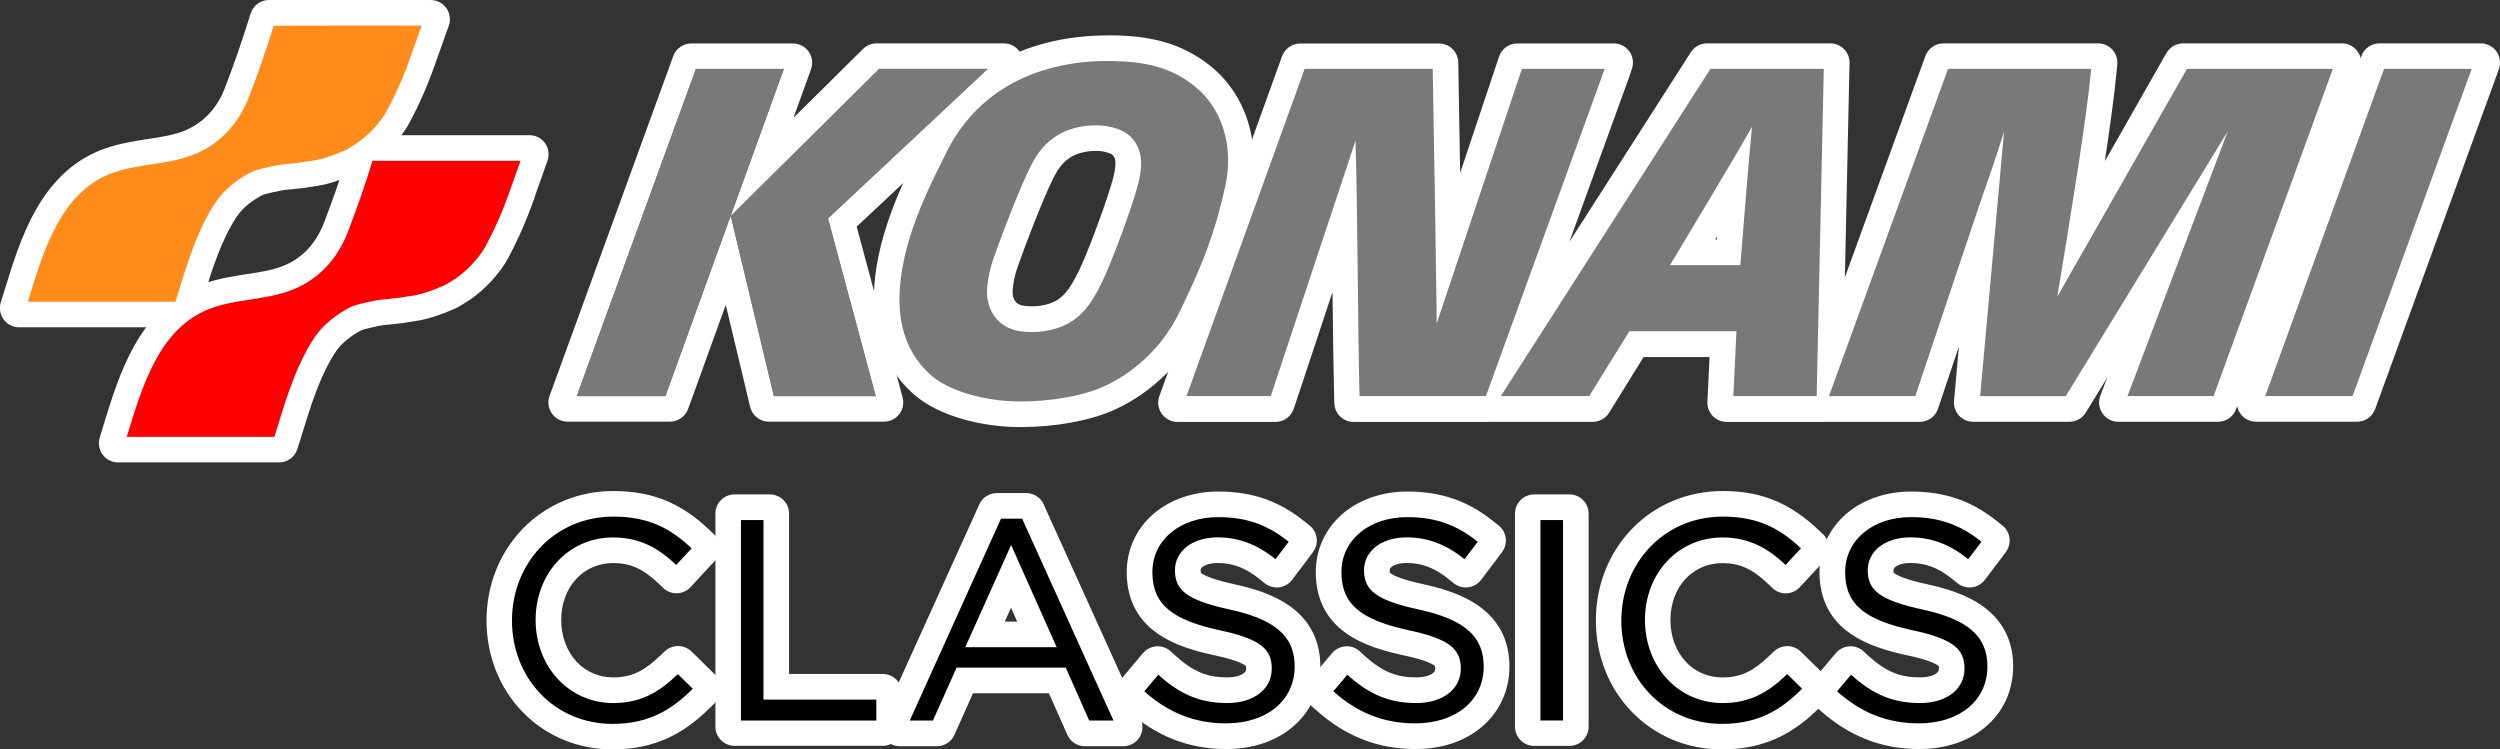 <?xml version="1.0" encoding="utf-8"?>
<!-- Generator: Adobe Illustrator 26.2.1, SVG Export Plug-In . SVG Version: 6.00 Build 0)  -->
<svg version="1.1" id="Layer_1" xmlns="http://www.w3.org/2000/svg" xmlns:xlink="http://www.w3.org/1999/xlink" x="0px" y="0px"
	 viewBox="0 0 3839 1150.9" style="enable-background:new 0 0 3839 1150.9;" xml:space="preserve">
<rect x="0" y="0" width="3839" height="1150.9" fill="#333333" stroke="none"/>
<style type="text/css">
	.st0{fill:#FFFFFF;}
	.st1{fill:#FF8C1A;}
	.st2{fill:#FF0000;}
	.st3{fill:#797979;}
</style>
<g>
	<g>
		<g>
			<path class="st0" d="M940.7,1136.1c-49.4,0-95-19-128.2-53.6c-32.7-34-50.7-80-50.7-129.7c0-49.4,18-95.5,50.7-129.7
				c33.6-35.1,79.6-54.4,129.6-54.4c30,0,56,5.1,79.4,15.6c19.9,8.9,38.2,21.6,57.5,39.9l7.1,6.7c5.9,5.6,6.2,14.9,0.7,20.8
				l-6.6,7.1l-23.7,25.6l-6.7,7.2c-2.7,2.9-6.4,4.6-10.3,4.7c-0.2,0-0.3,0-0.5,0c-3.8,0-7.4-1.4-10.1-4l-7.2-6.8
				c-26.5-25.3-49.6-35.5-79.8-35.5c-26,0-49.9,10.2-67.3,28.8c-17.6,18.8-27.3,44.9-27.3,73.3c0,28.7,9.7,55,27.4,74
				c17.4,18.7,41.2,29,67.2,29c35.9,0,58.2-14.4,82.5-37.6l7-6.6c2.8-2.7,6.5-4,10.1-4c3.7,0,7.4,1.4,10.3,4.2l6.8,6.6l22.9,22.5
				l7,6.9c2.8,2.8,4.4,6.5,4.4,10.5c0,3.9-1.5,7.7-4.3,10.5l-7,7c-20,20.1-39,34.1-59.6,43.9
				C997.4,1130.5,970.9,1136.1,940.7,1136.1z"/>
			<path class="st0" d="M942.1,783.6c27.8,0,51.8,4.6,73.4,14.3c18.2,8.2,35.2,19.9,53.4,37.1l7.1,6.7l-6.6,7.1l-23.7,25.6l-6.7,7.2
				l-7.2-6.8c-29.1-27.8-56-39.6-90-39.6c-62.3,0-109.4,50.2-109.4,116.9c0,67.2,47.1,117.8,109.4,117.8c40.7,0,66.5-16.6,92.7-41.6
				l6.9-6.5l6.8,6.6l22.8,22.4l7,6.9l-7,7c-18.9,19-36.5,32-55.5,41.1c-22.4,10.6-46.8,15.8-74.6,15.8c-45.4,0-87.1-17.4-117.6-49
				c-30-31.2-46.6-73.6-46.6-119.4c0-45.6,16.5-88,46.6-119.5C853.9,801.3,896.1,783.6,942.1,783.6 M942.1,754
				c-54.1,0-103.9,20.9-140.3,58.9c0,0,0,0,0,0c-35.3,37-54.7,86.7-54.7,139.9c0,53.5,19.5,103.2,54.8,139.9
				c36.1,37.5,85.4,58.1,138.8,58.1c32.4,0,61-6.1,87.3-18.6c22.2-10.6,42.5-25.5,63.8-46.9l6.9-6.9c5.6-5.6,8.7-13.1,8.7-21
				c0-7.9-3.2-15.4-8.8-20.9l-7-6.9l-22.9-22.5c0,0-0.1-0.1-0.1-0.1l-6.8-6.6c-5.7-5.6-13.2-8.3-20.6-8.3c-7.3,0-14.6,2.7-20.3,8
				l-6.9,6.5c0,0-0.1,0.1-0.1,0.1c-22.2,21.2-41.1,33.5-72.3,33.5c-21.8,0-41.9-8.6-56.4-24.3c-15.1-16.3-23.4-39-23.4-64
				c0-24.7,8.3-47.2,23.3-63.2c14.5-15.5,34.6-24.1,56.5-24.1c26.4,0,45.9,8.8,69.6,31.4c0,0,0.1,0.1,0.1,0.1l7.2,6.8
				c5.5,5.2,12.8,8.1,20.3,8.1c0.3,0,0.6,0,0.9,0c7.9-0.3,15.3-3.6,20.7-9.4l6.7-7.2c0,0,0,0,0-0.1l23.7-25.6l6.6-7
				c11.1-11.9,10.5-30.5-1.3-41.6l-7.1-6.7c-20.5-19.4-40.1-33-61.6-42.6C1002.2,759.5,974.2,754,942.1,754L942.1,754z"/>
		</g>
		<g>
			<path class="st0" d="M1128.1,1130.7c-8.2,0-14.8-6.6-14.8-14.8V788.8c0-8.2,6.6-14.8,14.8-14.8h54.1c8.2,0,14.9,6.6,14.9,14.8
				v260.9h158.5c8.2,0,14.8,6.6,14.8,14.8v51.5c0,8.2-6.6,14.8-14.8,14.8H1128.1z"/>
			<path class="st0" d="M1182.2,788.8v9.8v265.8h163.5h9.7v9.7v32v9.7h-9.7h-207.9h-9.7v-9.7V798.5v-9.7h9.7h34.6H1182.2
				L1182.2,788.8 M1182.2,759.2L1182.2,759.2h-9.8h-34.6h-9.7c-16.3,0-29.5,13.2-29.5,29.5v9.7v307.7v9.7
				c0,16.3,13.2,29.5,29.5,29.5h9.7h207.9h9.7c16.3,0,29.5-13.2,29.5-29.5v-9.7v-32v-9.7c0-16.3-13.2-29.5-29.5-29.5h-9.7h-134
				V798.6v-9.8C1211.8,772.5,1198.5,759.2,1182.2,759.2L1182.2,759.2z"/>
		</g>
		<g>
			<path class="st0" d="M1666.1,1130.9c-5.9,0-11.2-3.5-13.5-8.8l-2.6-5.8l-29.6-66.7h-135.7l-30,66.8l-2.5,5.7
				c-2.4,5.4-7.7,8.8-13.5,8.8h-57.1c-5,0-9.7-2.5-12.4-6.8c-2.7-4.2-3.1-9.5-1.1-14.1l6.2-13.8l140.3-310l2.5-5.7
				c2.4-5.3,7.7-8.7,13.5-8.7h45.2c5.8,0,11.1,3.4,13.5,8.7l2.6,5.7l140.3,309.9l6.2,13.8c2.1,4.6,1.7,9.9-1.1,14.1
				c-2.7,4.2-7.4,6.8-12.4,6.8H1666.1z M1584.7,969.3l-32.2-72.3l-32.4,72.3H1584.7z"/>
			<path class="st0" d="M1575.9,786.7l2.6,5.7l140.3,310l6.2,13.8h-15.2h-37.3h-6.4l-2.6-5.8l-33.5-75.5h-154.9l-33.9,75.5l-2.6,5.8
				h-6.3h-35.6h-15.2l6.2-13.8l140.3-310l2.6-5.7h6.3h32.6H1575.9 M1497.4,984h110.1l-54.8-123.3L1497.4,984 M1575.9,757.2h-6.3
				H1537h-6.3c-11.6,0-22.2,6.8-27,17.5l-2.5,5.7l-140.3,309.9c0,0,0,0,0,0.1l-6.2,13.8c-4.1,9.1-3.3,19.7,2.1,28.2
				c5.4,8.4,14.8,13.5,24.8,13.5h15.2h35.6h6.3c11.7,0,22.3-6.9,27-17.6l2.5-5.7l26-58h116.5l25.7,57.9l2.6,5.8
				c4.7,10.7,15.3,17.6,27,17.6h6.4h37.3h15.2c10,0,19.4-5.1,24.8-13.5c5.4-8.4,6.2-19,2.1-28.2l-6.2-13.8c0,0,0,0,0-0.1
				l-140.3-309.9l-2.5-5.7C1598.1,764,1587.5,757.2,1575.9,757.2L1575.9,757.2z M1543,954.5l9.5-21.3l9.5,21.3H1543L1543,954.5z"/>
		</g>
		<g>
			<path class="st0" d="M1882.9,1135.5c-27.6,0-52.6-4.6-76.3-14c-23.2-9.2-44.7-22.8-65.7-41.5l-7.1-6.3c-6-5.3-6.6-14.4-1.5-20.5
				l6.1-7.3l21.5-25.5l6.5-7.7c2.6-3.1,6.3-5,10.3-5.3c0.3,0,0.7,0,1,0c3.7,0,7.2,1.4,9.9,3.8l7.5,6.8
				c29.6,26.7,54.6,37.1,89.1,37.1c14.7,0,26.8-3.3,34.7-9.5c6.3-4.9,9.4-11.1,9.4-18.8c0-9.3-2-12.4-6.5-15.9
				c-8.9-7-26.7-13.2-54.2-19c-41.7-9.1-69-20.2-88.6-36.3c-22.6-18.6-34.1-44.4-34.1-76.9c0-30.8,13-58.8,36.6-78.8
				c22.9-19.5,54.6-30.2,89.2-30.2c25.3,0,47.3,3.6,67.5,11.1c19.2,6.9,37.6,17.5,55.9,32.3l7.4,5.9c6.2,5,7.4,14,2.6,20.4l-5.7,7.6
				l-20.3,26.8l-6.1,8.1c-2.4,3.2-6,5.3-10,5.8c-0.6,0.1-1.2,0.1-1.8,0.1c-3.4,0-6.7-1.2-9.3-3.3l-7.9-6.4
				c-23.4-19-46.8-27.9-73.4-27.9c-24.1,0-41,10.5-41,25.6c0,9.6,2,12.7,6.8,16.4c9.2,7.1,28,13.7,57.4,20
				c39.8,8.7,67.4,20.4,86.6,36.9c21.9,18.7,33,43.8,33,74.6c0,16.7-3.4,32.4-10.2,46.7c-6.5,13.7-16,25.8-28.4,36
				C1950.4,1125.3,1919,1135.5,1882.9,1135.5z"/>
			<path class="st0" d="M1870.7,784.3c23.3,0,43.7,3.2,62.4,10.1c17.7,6.4,34.8,16.2,51.8,29.9l7.4,5.9l-5.7,7.6l-20.3,26.8
				l-6.1,8.1l-7.9-6.4c-26.2-21.3-52.5-31.2-82.7-31.2c-32.8,0-55.7,16.5-55.7,40.4c0,13.2,3.4,21.1,12.5,28.1
				c11.2,8.7,31.3,15.9,63.3,22.7c37.3,8.2,62.7,18.8,80.1,33.7c18.7,16,27.9,36.7,27.9,63.4c0,14.6-3,28.1-8.8,40.4
				c-5.6,11.9-13.9,22.3-24.4,30.9c-20.8,17-49,26-81.6,26c-25.6,0-48.8-4.2-70.9-13c-21.6-8.6-41.6-21.3-61.3-38.8l-7.1-6.3
				l6.1-7.3l21.5-25.5l6.5-7.8l7.5,6.8c32.2,29,60.8,41,99.1,41c18,0,33.2-4.3,43.8-12.6c9.8-7.7,15.1-18.1,15.1-30.4
				c0-13-3.4-20.8-12.1-27.6c-10.8-8.5-29.9-15.5-60.3-21.9c-39.5-8.6-64.8-18.9-82.3-33.3c-19.3-15.9-28.7-37.3-28.7-65.5
				C1759.7,824,1806.4,784.3,1870.7,784.3 M1870.7,754.8c-38.1,0-73.1,12-98.7,33.7c-26.9,22.9-41.8,54.9-41.8,90.1
				c0,37.1,13.3,66.8,39.4,88.3c21.5,17.6,50.7,29.8,94.8,39.3c0.1,0,0.1,0,0.2,0c32.7,6.9,44.2,13.1,48.2,16.2
				c0.2,0.2,0.4,0.3,0.5,0.4c0.1,0.6,0.3,1.8,0.3,3.9c0,2.7-0.6,4.7-3.7,7.1c-5.2,4-14.5,6.4-25.6,6.4c-30.8,0-52.3-9-79.2-33.3
				l-7.5-6.8c-5.5-5-12.5-7.7-19.9-7.7c-0.7,0-1.4,0-2,0.1c-8,0.6-15.5,4.4-20.6,10.5l-6.5,7.7l-21.4,25.5c0,0,0,0,0,0.1l-6.1,7.3
				c-10.3,12.2-8.9,30.4,3,41l7.1,6.3c22.3,19.9,45.2,34.3,70.1,44.2c25.5,10.1,52.3,15.1,81.8,15.1c39.6,0,74.3-11.3,100.4-32.7
				c14.1-11.6,25-25.4,32.4-41.2c7.7-16.3,11.6-34.1,11.6-53c0-35.4-12.9-64.3-38.2-85.9c-21.2-18.1-50.7-30.8-93-40.1
				c0,0-0.1,0-0.1,0c-33.4-7.2-46.4-13.4-51.5-17.3c-0.3-0.3-0.6-0.5-0.7-0.6c-0.1-0.6-0.3-1.8-0.3-4.1c0-5.2,10.5-10.8,26.2-10.8
				c23.4,0,43.1,7.6,64.1,24.6l7.9,6.4c5.3,4.3,11.9,6.6,18.6,6.6c1.2,0,2.4-0.1,3.6-0.2c8-1,15.2-5.1,20-11.5l6.1-8.1l20.3-26.8
				c0,0,0,0,0-0.1l5.7-7.6c9.6-12.8,7.3-30.9-5.1-40.8l-7.4-5.9c-19.6-15.8-39.3-27.1-60.1-34.6
				C1921.4,758.7,1897.7,754.8,1870.7,754.8L1870.7,754.8z"/>
		</g>
		<g>
			<path class="st0" d="M2173.2,1135.5c-27.6,0-52.6-4.6-76.3-14c-23.2-9.2-44.7-22.8-65.7-41.5l-7.1-6.3c-6-5.3-6.6-14.4-1.5-20.5
				l6.1-7.3l21.5-25.5l6.5-7.7c2.6-3.1,6.3-5,10.3-5.3c0.3,0,0.7,0,1,0c3.7,0,7.2,1.4,9.9,3.8l7.5,6.8
				c29.6,26.7,54.6,37.1,89.1,37.1c14.7,0,26.8-3.3,34.7-9.5c6.3-4.9,9.4-11.1,9.4-18.8c0-9.3-2-12.4-6.5-15.9
				c-8.9-7-26.7-13.2-54.2-19c-41.7-9.1-69-20.2-88.6-36.3c-22.6-18.6-34.1-44.4-34.1-76.9c0-30.8,13-58.8,36.6-78.8
				c22.9-19.5,54.6-30.2,89.2-30.2c25.1,0,47.2,3.6,67.5,10.9c19.3,7,37.6,17.5,56,32.3l7.4,5.9c6.2,5,7.4,14,2.6,20.4l-5.7,7.6
				l-20.3,26.8l-6.1,8.1c-2.4,3.2-6,5.3-10,5.8c-0.6,0.1-1.2,0.1-1.8,0.1c-3.4,0-6.7-1.2-9.3-3.3l-7.9-6.4
				c-23.4-19-46.8-27.9-73.4-27.9c-24.1,0-41,10.5-41,25.6c0,8.2,0.9,11.7,6.1,15.9c8.9,7.2,28.4,14.1,58.1,20.5
				c39.8,8.7,67.4,20.4,86.6,36.9c21.9,18.7,33,43.8,33,74.6c0,16.7-3.4,32.4-10.2,46.7c-6.5,13.7-16,25.8-28.4,36
				C2240.8,1125.3,2209.3,1135.5,2173.2,1135.5z"/>
			<path class="st0" d="M2161,784.3c23.2,0,43.7,3.2,62.4,10c17.7,6.4,34.8,16.2,51.8,29.9l7.4,5.9l-5.7,7.6l-20.3,26.8l-6.1,8.1
				l-7.9-6.4c-26.2-21.3-52.5-31.2-82.7-31.2c-32.8,0-55.7,16.6-55.7,40.4c0,20.3,5.4,35.7,75.8,50.9c37.3,8.2,62.7,18.8,80.1,33.7
				c18.7,16,27.9,36.7,27.9,63.4c0,14.6-3,28.1-8.8,40.4c-5.6,11.9-13.9,22.3-24.4,30.9c-20.8,17-49,26-81.6,26
				c-25.6,0-48.8-4.2-70.9-13c-21.6-8.6-41.6-21.3-61.3-38.8l-7.1-6.3l6.1-7.3l21.5-25.5l6.5-7.8l7.5,6.8c32.2,29,60.8,41,99.1,41
				c18,0,33.2-4.3,43.8-12.6c9.8-7.7,15.1-18.1,15.1-30.4c0-13-3.4-20.8-12.1-27.6c-10.8-8.5-29.9-15.5-60.3-21.9
				c-39.5-8.6-64.8-18.9-82.3-33.3c-19.3-15.9-28.7-37.3-28.7-65.5C2050.1,824,2096.7,784.3,2161,784.3 M2161,754.8
				c-38.1,0-73.1,12-98.7,33.7c-26.9,22.9-41.8,54.9-41.8,90.1c0,37.1,13.3,66.8,39.4,88.3c21.5,17.6,50.7,29.8,94.8,39.3
				c0.1,0,0.1,0,0.2,0c32.7,6.9,44.2,13.1,48.2,16.2c0.2,0.2,0.4,0.3,0.5,0.4c0.1,0.6,0.3,1.8,0.3,3.9c0,2.7-0.6,4.7-3.7,7.1
				c-5.2,4-14.5,6.4-25.6,6.4c-30.8,0-52.3-9-79.2-33.3l-7.4-6.8c-5.5-5-12.5-7.7-19.9-7.7c-0.7,0-1.4,0-2,0.1
				c-8,0.6-15.5,4.4-20.6,10.5l-6.5,7.7l-21.4,25.5c0,0,0,0,0,0.1l-6.1,7.3c-10.3,12.2-8.9,30.4,3,41l7.1,6.3
				c22.3,19.9,45.2,34.3,70.1,44.2c25.5,10.1,52.3,15.1,81.8,15.1c39.6,0,74.3-11.3,100.4-32.7c14.1-11.6,25-25.4,32.4-41.2
				c7.7-16.3,11.6-34.1,11.6-53c0-35.4-12.9-64.3-38.2-85.9c-21.2-18.1-50.7-30.8-93-40.1c0,0-0.1,0-0.1,0
				c-18.3-3.9-32.5-8-42.1-12.1c-6.7-2.9-9.4-5-10.3-5.8c-0.1-0.6-0.2-1.8-0.2-4.1c0-5.2,10.5-10.8,26.2-10.8
				c23.4,0,43.1,7.6,64.1,24.6l7.9,6.4c5.3,4.3,11.9,6.6,18.6,6.6c1.2,0,2.4-0.1,3.6-0.2c8-1,15.2-5.1,20-11.5l6.1-8.1l20.3-26.8
				c0,0,0,0,0-0.1l5.7-7.6c9.6-12.8,7.3-30.9-5.1-40.8l-7.4-5.9c-19.6-15.8-39.3-27.1-60.2-34.6l0,0
				C2211.6,758.7,2187.9,754.8,2161,754.8L2161,754.8z"/>
		</g>
		<g>
			<path class="st0" d="M2355.9,1130.8c-8.2,0-14.8-6.6-14.8-14.8V788.8c0-8.2,6.6-14.8,14.8-14.8h54.2c8.2,0,14.8,6.6,14.8,14.8
				v327.3c0,8.2-6.6,14.8-14.8,14.8H2355.9z"/>
			<path class="st0" d="M2410,788.8v9.8v307.7v9.7h-9.7h-34.7h-9.7v-9.7V798.5v-9.7h9.7h34.7H2410 M2410,759.2h-9.7h-34.7h-9.7
				c-16.3,0-29.5,13.2-29.5,29.5v9.7v307.8v9.7c0,16.3,13.2,29.5,29.5,29.5h9.7h34.7h9.7c16.3,0,29.5-13.2,29.5-29.5v-9.7V798.6
				v-9.8C2439.6,772.5,2426.3,759.2,2410,759.2L2410,759.2z"/>
		</g>
		<g>
			<path class="st0" d="M2644.2,1136.1c-49.4,0-95-19-128.2-53.6c-32.7-34-50.7-80-50.7-129.7c0-49.4,18-95.5,50.7-129.7
				c33.6-35.1,79.6-54.4,129.6-54.4c30.2,0,56.1,5.1,79.3,15.7c19.8,8.9,38.1,21.6,57.4,39.8l7.1,6.7c5.9,5.6,6.2,14.9,0.7,20.8
				l-30.3,32.6l-6.7,7.2c-2.7,2.9-6.4,4.6-10.3,4.7c-0.2,0-0.3,0-0.5,0c-3.8,0-7.4-1.4-10.1-4l-7.2-6.8
				c-26.5-25.3-49.6-35.5-79.8-35.5c-26,0-49.9,10.2-67.3,28.8c-17.6,18.8-27.3,44.9-27.3,73.3c0,28.7,9.7,55,27.4,74
				c17.4,18.7,41.2,29,67.2,29c35.9,0,58.2-14.4,82.5-37.6l7-6.6c2.8-2.7,6.5-4,10.1-4c3.7,0,7.4,1.4,10.3,4.2l6.8,6.6l22.9,22.5
				l7,6.9c2.8,2.8,4.4,6.5,4.4,10.4c0,3.9-1.5,7.7-4.3,10.5l-6.9,7c-20,20.2-38.9,34.2-59.5,44
				C2701.1,1130.5,2674.5,1136.1,2644.2,1136.1z"/>
			<path class="st0" d="M2645.6,783.6c27.8,0,51.8,4.6,73.2,14.4c18.2,8.2,35.2,19.9,53.4,37.1l7.1,6.7l-6.6,7.1l-23.7,25.5
				l-6.7,7.2l-7.2-6.8c-29.1-27.8-56-39.6-90-39.6c-62.3,0-109.4,50.2-109.4,116.9c0,67.2,47.1,117.8,109.4,117.8
				c40.7,0,66.5-16.6,92.7-41.6l6.9-6.5l6.8,6.6l22.8,22.4l7,6.9l-6.9,7c-18.7,18.9-36.3,32-55.3,41.1
				c-22.3,10.6-46.8,15.8-74.7,15.8c-45.4,0-87.1-17.4-117.6-49c-30-31.2-46.6-73.6-46.6-119.4c0-45.6,16.5-88,46.6-119.5
				C2557.3,801.3,2599.6,783.6,2645.6,783.6 M2645.6,754c-54.1,0-103.9,20.9-140.3,58.9c0,0,0,0,0,0c-35.3,37-54.7,86.7-54.7,139.9
				c0,53.5,19.5,103.2,54.8,139.9c36.1,37.5,85.4,58.1,138.8,58.1c32.6,0,61.2-6.1,87.5-18.6c22.1-10.6,42.4-25.5,63.6-46.9
				c0,0,0,0,0,0l6.9-7c5.5-5.6,8.6-13.1,8.5-20.9c-0.1-7.8-3.2-15.3-8.8-20.8l-7-6.9l-22.9-22.5c0,0-0.1-0.1-0.1-0.1l-6.8-6.6
				c-5.7-5.6-13.2-8.3-20.6-8.3c-7.3,0-14.6,2.7-20.3,8l-6.9,6.5c0,0-0.1,0.1-0.1,0.1c-22.2,21.2-41.1,33.5-72.3,33.5
				c-21.8,0-41.9-8.6-56.4-24.3c-15.1-16.3-23.4-39-23.4-64c0-24.7,8.3-47.2,23.3-63.2c14.5-15.5,34.6-24.1,56.5-24.1
				c26.4,0,45.9,8.8,69.6,31.4c0,0,0.1,0.1,0.1,0.1l7.2,6.8c5.5,5.2,12.8,8.1,20.3,8.1c0.3,0,0.6,0,0.9,0c7.9-0.2,15.3-3.6,20.7-9.4
				l6.7-7.2l23.7-25.5l6.6-7.1c11.1-11.9,10.5-30.5-1.3-41.6l-7.1-6.7c-20.5-19.4-40.1-32.9-61.5-42.6
				C2705.8,759.6,2677.9,754,2645.6,754L2645.6,754z"/>
		</g>
		<g>
			<path class="st0" d="M2946.7,1135.5c-27.6,0-52.6-4.6-76.3-14c-23.2-9.2-44.7-22.8-65.7-41.5l-7.1-6.3c-6-5.3-6.6-14.4-1.5-20.5
				l6.1-7.3l21.5-25.5l6.5-7.7c2.6-3.1,6.3-5,10.3-5.3c0.3,0,0.7,0,1,0c3.7,0,7.2,1.4,9.9,3.8l7.5,6.8
				c29.6,26.7,54.6,37.1,89.1,37.1c14.7,0,26.8-3.3,34.7-9.5c6.3-4.9,9.4-11.1,9.4-18.8c0-9.3-2-12.4-6.5-15.9
				c-8.9-7-26.7-13.2-54.2-19c-41.7-9.1-69-20.2-88.6-36.3c-22.6-18.6-34.1-44.4-34.1-76.9c0-30.8,13-58.8,36.6-78.8
				c22.9-19.5,54.6-30.2,89.2-30.2c25.3,0,47.3,3.6,67.5,11.1c19.2,6.9,37.6,17.5,55.9,32.3l7.4,5.9c6.2,5,7.4,14,2.6,20.4l-5.7,7.6
				l-20.3,26.8l-6.1,8.1c-2.4,3.2-6,5.3-10,5.8c-0.6,0.1-1.2,0.1-1.8,0.1c-3.4,0-6.7-1.2-9.3-3.3l-7.9-6.4
				c-23.4-19-46.8-27.9-73.4-27.9c-24.1,0-41,10.5-41,25.6c0,9.6,2,12.7,6.8,16.4c9.2,7.1,28,13.7,57.4,20
				c39.8,8.7,67.4,20.4,86.6,36.9c21.9,18.7,33,43.8,33,74.6c0,16.7-3.4,32.4-10.2,46.7c-6.5,13.7-16,25.8-28.4,36
				C3014.3,1125.3,2982.9,1135.5,2946.7,1135.5z"/>
			<path class="st0" d="M2934.5,784.3c23.2,0,43.7,3.2,62.4,10.1c17.7,6.4,34.8,16.2,51.8,29.9l7.4,5.9l-5.7,7.6l-20.3,26.8
				l-6.1,8.1l-7.9-6.4c-26.2-21.3-52.5-31.2-82.7-31.2c-32.8,0-55.7,16.5-55.7,40.4c0,13.2,3.4,21.1,12.5,28.1
				c11.2,8.7,31.3,15.9,63.3,22.7c37.3,8.2,62.7,18.8,80.1,33.7c18.7,16,27.9,36.7,27.9,63.4c0,14.6-3,28.1-8.8,40.4
				c-5.6,11.9-13.9,22.3-24.4,30.9c-20.8,17-49,26-81.6,26c-25.6,0-48.8-4.2-70.9-13c-21.6-8.6-41.6-21.3-61.3-38.8l-7.1-6.3
				l6.1-7.3l21.5-25.5l6.5-7.8l7.5,6.8c32.2,29,60.8,41,99.1,41c18,0,33.2-4.3,43.8-12.6c9.8-7.7,15.1-18.1,15.1-30.4
				c0-13-3.4-20.8-12.1-27.6c-10.8-8.5-29.9-15.5-60.3-21.9c-39.5-8.6-64.8-18.9-82.3-33.3c-19.3-15.9-28.7-37.3-28.7-65.5
				C2823.6,824,2870.2,784.3,2934.5,784.3 M2934.5,754.8c-38.1,0-73.1,12-98.7,33.7c-26.9,22.9-41.8,54.9-41.8,90.1
				c0,37.1,13.3,66.8,39.4,88.3c21.5,17.6,50.7,29.8,94.8,39.3c0.1,0,0.1,0,0.2,0c32.7,6.9,44.2,13.1,48.2,16.2
				c0.2,0.2,0.4,0.3,0.5,0.4c0.1,0.6,0.3,1.8,0.3,3.9c0,2.7-0.6,4.7-3.7,7.1c-5.2,4-14.5,6.4-25.6,6.4c-30.8,0-52.3-9-79.2-33.3
				l-7.4-6.8c-5.5-5-12.5-7.7-19.9-7.7c-0.7,0-1.4,0-2,0.1c-8,0.6-15.5,4.4-20.6,10.5l-6.5,7.7l-21.4,25.5c0,0,0,0,0,0.1l-6.1,7.3
				c-10.3,12.2-8.9,30.4,3,41l7.1,6.3c22.3,19.9,45.2,34.3,70.1,44.2c25.5,10.1,52.3,15.1,81.8,15.1c39.6,0,74.3-11.3,100.4-32.7
				c14.1-11.6,25-25.4,32.4-41.2c7.7-16.3,11.6-34.1,11.6-53c0-35.4-12.9-64.3-38.2-85.9c-21.2-18.1-50.7-30.8-93-40.1
				c0,0-0.1,0-0.1,0c-33.4-7.2-46.4-13.4-51.5-17.3c-0.3-0.3-0.6-0.5-0.7-0.6c-0.1-0.6-0.3-1.8-0.3-4.1c0-5.2,10.5-10.8,26.2-10.8
				c23.4,0,43.1,7.6,64.1,24.6l7.9,6.4c5.3,4.3,11.9,6.6,18.6,6.6c1.2,0,2.4-0.1,3.6-0.2c8-1,15.2-5.1,20-11.5l6.1-8.1l20.3-26.8
				c0,0,0,0,0-0.1l5.7-7.6c9.6-12.8,7.3-30.9-5.1-40.8l-7.4-5.9c-19.6-15.8-39.3-27.1-60.1-34.6
				C2985.3,758.7,2961.5,754.8,2934.5,754.8L2934.5,754.8z"/>
		</g>
		<g>
			<path class="st0" d="M29.5,487.9c-4.7,0-9.1-2.2-11.9-6c-2.8-3.8-3.6-8.7-2.2-13.1l3.9-12.7l2.4-7.6
				c11-35.9,24.6-80.6,46.1-118.5c25.7-45.6,58.5-74.5,100.4-88.6c20.7-7,41.2-10.1,61-13.2l0.1,0c22.8-3.4,44.4-6.7,64.7-15.9
				c29.8-13.6,52.3-38.4,65.2-71.7c15-39,25.2-68.4,37.7-108.5l2.2-6.9c1.9-6.2,7.6-10.3,14.1-10.3h248.1c4.8,0,9.3,2.3,12.1,6.2
				c2.8,3.9,3.5,8.9,1.9,13.4l-4.6,13.1c-3.9,11.1-6.5,18.5-8.4,23.7c-2.4,6.6-4.3,12-6.5,18.5c-11.2,32.7-24.3,62.8-39.9,92
				c-10.7,20-34.4,47.7-63.1,64.6l-0.2,0.1c-0.5,0.3-1.2,0.8-2.1,1.3c-5.4,3.2-7.7,4.6-10.6,5.7c-1.8,0.7-4.1,1.6-6.8,2.8
				c-3.3,1.5-7.1,3.1-11.2,4.5c-1.4,0.5-2.8,1-4.4,1.6c-7.3,2.6-15.2,5.2-23.9,7.1c-4.3,0.9-15.1,2.7-21,3.4c-5.2,1-10.2,1.7-17,2.3
				c-1.8,0.2-3.6,0.4-5.3,0.6l0,0c-3.1,0.4-6.6,0.8-10.4,1.1c-3.3,0.2-10,1.1-22.9,4.1c-0.1,0-0.2,0-0.2,0.1
				c-1.3,0.3-2.5,0.6-3.7,0.8l-0.6,0.1c-7.3,1.6-13,2.9-18.3,5.9c-12.9,7.1-30.6,19-42.1,36c-25.5,37.4-41.3,88.9-52.8,126.4
				c-2.6,8.3-4.7,15.1-6.4,20.7l-2.2,6.8c-2,6.1-7.6,10.3-14.1,10.3H29.5z"/>
			<path class="st0" d="M661.3,29.5L661.3,29.5 M661.3,29.5l-4.6,13.1c-3.5,10.1-6.1,17.3-8.4,23.6c-2.3,6.3-4.2,11.8-6.6,18.6
				c-11.1,32.4-23.9,61.7-39,89.9c-9.7,18.2-31.4,43.5-57.7,58.9c-0.5,0.3-1.2,0.8-2.1,1.3c-5.1,3.1-6.8,4-8.4,4.6
				c-2.4,0.9-4.9,2-7.6,3.2c-3.3,1.5-6.8,3-10.2,4.1c-1.3,0.5-2.7,1-4.1,1.5c-5.8,2.1-13.8,4.8-22.2,6.6c-4,0.9-15.1,2.7-20.2,3.2
				c-5.3,1.1-10.1,1.7-16,2.2c-2,0.2-3.8,0.4-5.7,0.6c-3.1,0.4-6.3,0.8-9.6,1c-6,0.4-14.7,2-25.3,4.4c-1.4,0.3-2.7,0.6-3.9,0.9
				c-8.3,1.9-15.5,3.4-22.7,7.5c-14.2,7.8-34,21.2-47.2,40.7c-26.6,39-42.8,91.8-54.6,130.4c-2.3,7.4-4.4,14.4-6.4,20.6l-2.2,6.8
				h-7.1H42.8H29.5l3.9-12.7c0.8-2.6,1.6-5.1,2.4-7.7c11.4-37.4,24.5-79.8,44.8-115.6c23.8-42.2,54.1-69,92.3-81.8
				c19.6-6.6,39.5-9.6,58.7-12.6c24.1-3.6,46.8-7.2,68.5-17c33.4-15.3,58.6-42.8,72.9-79.9c14.9-38.8,25.2-68.4,38-109.4l2.2-6.9
				h7.2h227.1H661.3 M661.3,0L661.3,0h-13.8H420.3h-7.2c-12.9,0-24.3,8.4-28.2,20.7l-2.2,6.9c-12.4,39.7-22.6,68.9-37.4,107.6
				c-11.4,29.6-31.3,51.6-57.5,63.6c-18.4,8.3-39,11.4-60.7,14.7c0,0-0.1,0-0.1,0l-0.1,0c-19.5,3-41.5,6.4-63.5,13.8
				c-22.8,7.6-43.5,19.7-61.7,35.8c-17.6,15.6-33.4,35.7-46.9,59.5c-22.2,39.3-36.1,84.8-47.3,121.5l-1.2,3.8l-1.2,3.8l-3.9,12.6
				c-2.8,9-1.1,18.7,4.4,26.3c5.6,7.6,14.4,12,23.8,12h13.3h226.7h7.1c12.9,0,24.2-8.3,28.1-20.6l2.2-6.8c1.8-5.7,3.9-12.5,6.5-20.9
				c11.2-36.7,26.6-86.9,50.8-122.4c0,0,0-0.1,0.1-0.1c9.9-14.6,25.5-25.1,36.9-31.3c0,0,0.1,0,0.1-0.1c3.3-1.8,7.2-2.8,14.4-4.4
				l0.5-0.1c0,0,0.1,0,0.1,0c1.1-0.3,2.3-0.5,3.5-0.8c0.2,0,0.3-0.1,0.5-0.1c12.4-2.9,18.2-3.6,20.5-3.7c3.9-0.2,7.6-0.7,11.1-1.1
				c1.6-0.2,3.3-0.3,5-0.5c7-0.6,12.5-1.3,18-2.4c6-0.8,16.6-2.4,21.7-3.6c9.4-2,17.9-4.8,25.6-7.6c1.6-0.5,3.1-1.1,4.6-1.6
				c4.3-1.5,8.3-3.2,12.1-4.9c0,0,0,0,0.1,0c2.4-1.1,4.4-1.9,6-2.5c4-1.5,7-3.3,12.8-6.7c1.1-0.7,2.1-1.2,2.6-1.6
				c33.2-19.6,57.6-50,68.4-70.2c16-29.9,29.4-60.7,40.9-94.2c2.2-6.4,4.1-11.7,6.5-18.2c1.9-5.2,4.5-12.7,8.4-23.8l4.4-12.3
				c1.3-3.3,1.9-6.8,1.9-10.6C690.8,13.2,677.6,0,661.3,0L661.3,0z M661.3,59.1L661.3,59.1L661.3,59.1L661.3,59.1z"/>
		</g>
		<g>
			<path class="st0" d="M181.5,695.4c-4.7,0-9.1-2.2-11.9-6c-2.8-3.8-3.6-8.7-2.2-13.1l3.9-12.7c0.4-1.2,0.8-2.5,1.1-3.8
				c0.4-1.3,0.8-2.7,1.2-4l0.1-0.5c11.7-37.9,24.9-81,45.9-118.1c25.7-45.6,58.6-74.5,100.4-88.6c20.7-6.9,41.2-10.1,60.9-13.1
				c23.1-3.5,44.8-6.8,64.7-15.9c29.8-13.6,52.4-38.3,65.2-71.6c14.5-37.8,24.7-67.2,37.7-108.5l2.2-6.9c1.9-6.2,7.6-10.3,14.1-10.3
				h248.1c4.8,0,9.3,2.3,12.1,6.2s3.5,8.9,1.9,13.5l-4.5,12.7c-3.8,10.9-6.5,18.4-8.8,24.9c-1.3,3.5-2.4,6.8-3.6,10.2
				c-0.8,2.3-1.6,4.7-2.5,7.3c-11.3,32.9-24.4,63-39.9,92c-10,18.6-32.4,46.5-62.9,64.5c-0.4,0.3-0.8,0.5-1.1,0.7
				c-0.2,0.1-0.5,0.3-0.8,0.5c-0.2,0.1-0.4,0.3-0.6,0.4c-5.4,3.2-7.8,4.6-10.3,5.6c0,0-0.1,0-0.1,0c-2,0.8-4.3,1.8-6.9,2.9
				c-3.3,1.5-7.1,3.1-11.2,4.5c-1.4,0.5-2.8,1-4.4,1.6c-7.3,2.6-15.2,5.2-23.9,7.1c-4.4,0.9-15.1,2.7-21,3.4c-5.2,1-10.2,1.7-17,2.3
				l-5.3,0.6c-3.5,0.4-6.9,0.8-10.4,1.1c-3.3,0.2-9.9,1.1-22.5,4c-1.7,0.5-3.2,0.8-4.6,1.1c-8.1,1.8-13.4,3.2-18.6,6
				c-12.8,7-30.4,18.9-42.2,36c-25.3,37.1-41.1,88.6-52.6,126.3c0,0.1,0,0.1-0.1,0.2c-1,3.1-1.9,6.2-2.8,9.1
				c-1.3,4.1-2.4,7.9-3.7,11.6l-2.1,6.7c-2,6.1-7.6,10.3-14.1,10.3H181.5z"/>
			<path class="st0" d="M813.1,237.1L813.1,237.1 M813.1,237.1l-4.5,12.8c-3.7,10.8-6.4,18.2-8.8,24.7c-2.2,6-3.9,11.2-6.2,17.6
				c-11.1,32.3-23.9,61.7-39,89.9c-9.8,18.3-31.5,43.6-57.8,59c-0.4,0.3-1.3,0.8-2.2,1.4c-4.9,3-6.7,3.9-8.2,4.5
				c-2.3,0.9-4.8,2-7.5,3.2c-3.3,1.5-6.8,3-10.2,4.1c-1.3,0.5-2.7,1-4.1,1.5c-5.8,2.1-13.8,4.8-22.2,6.6c-4,0.9-15.1,2.7-20.2,3.2
				c-5.3,1.1-10.1,1.7-16,2.2c-1.9,0.2-3.7,0.4-5.6,0.6c-3.2,0.4-6.4,0.8-9.6,1c-6,0.4-14.7,2-25.3,4.4c-1.4,0.4-2.8,0.7-4.1,1
				c-8.3,1.9-15.4,3.5-22.5,7.5c-14.3,7.8-34,21.2-47.3,40.7c-26.5,38.9-42.7,91.8-54.5,130.3c-2.4,7.4-4.4,14.5-6.5,20.7l-2.2,6.8
				h-7.1H194.8h-13.3l3.9-12.7c0.8-2.6,1.6-5.2,2.4-7.8c11.5-37.4,24.5-79.8,44.8-115.7c23.8-42.2,54.1-69,92.3-81.8
				c19.5-6.5,39.3-9.6,58.5-12.5c24.1-3.6,46.9-7.1,68.6-17c33.4-15.2,58.6-42.7,72.9-79.8c15-38.9,25.2-68.5,38-109.4l2.2-6.9h7.2
				h227.1H813.1 M813.1,207.6L813.1,207.6h-13.8H572.2H565c-12.9,0-24.3,8.4-28.2,20.7l-2.2,6.9c-12.8,41-23,70.2-37.4,107.6
				c-11.4,29.6-31.3,51.6-57.5,63.5c0,0,0,0-0.1,0c-18,8.2-37.8,11.2-60.8,14.7c0,0-0.1,0-0.1,0c-19.4,3-41.4,6.4-63.3,13.7
				c-22.8,7.7-43.6,19.7-61.8,35.8c-17.6,15.6-33.4,35.7-46.9,59.5c-21.8,38.6-35.3,82.4-47.2,121l-0.1,0.5c-0.4,1.3-0.8,2.7-1.2,4
				c-0.4,1.3-0.8,2.5-1.1,3.7l-3.9,12.6c-2.8,9-1.1,18.7,4.4,26.3c5.6,7.6,14.4,12,23.8,12h13.3h226.7h7.1
				c12.9,0,24.2-8.3,28.1-20.6l2.1-6.6c1.3-3.8,2.5-7.7,3.7-11.8c0.9-2.9,1.8-6,2.8-9c0-0.1,0.1-0.2,0.1-0.3
				c11.3-36.7,26.7-87.1,50.7-122.3c4.5-6.6,15.4-19.6,37-31.4c0,0,0,0,0.1,0c3.6-2,7.9-3,14.7-4.5c1.4-0.3,3.1-0.7,5.1-1.2
				c12-2.8,17.6-3.4,19.9-3.6c3.9-0.2,7.5-0.7,11.1-1.1l2.6-0.3l2.4-0.3c7-0.6,12.4-1.3,17.9-2.4c6-0.8,16.6-2.5,21.7-3.6
				c9.4-2,17.8-4.8,25.6-7.5c1.6-0.5,3.1-1.1,4.6-1.6c4.3-1.5,8.3-3.2,12.1-4.9c0,0,0.1,0,0.1,0c2.3-1,4.5-1.9,6.3-2.6
				c0.1,0,0.1-0.1,0.2-0.1c3.7-1.5,6.7-3.2,12.4-6.6c0.4-0.2,0.8-0.5,1.1-0.7c0.1-0.1,0.2-0.1,0.3-0.2c0.3-0.2,0.7-0.5,1.2-0.8
				c33-19.5,57.3-49.8,68.1-70c0,0,0,0,0-0.1c15.9-29.7,29.2-60.5,40.8-94.1c0.9-2.6,1.7-5,2.5-7.3c1.2-3.4,2.3-6.6,3.5-10
				c2.4-6.5,5.1-14.1,8.9-25l4.2-12c1.3-3.3,2-6.9,2-10.6C842.6,220.8,829.4,207.6,813.1,207.6L813.1,207.6z M813.1,266.6
				L813.1,266.6L813.1,266.6L813.1,266.6z"/>
		</g>
		<g>
			<path class="st0" d="M1562.2,641c-26.5-0.3-53.9-4.3-79.3-11.5c-27.6-7.9-50.8-19.2-67.2-32.8c-19.2-16-34-35.9-44.1-59
				c-10.4-24.1-15.5-51.2-15.1-80.5c1.2-87.5,43.2-171.3,73.8-232.5l2-3.9c23.1-46.2,58.4-84.2,102.1-109.7
				c46.5-27.4,103.9-41.9,166-41.9c2.1,0,4,0,5.8-0.1c0.2,0,0.4,0,0.7,0c0.1,0,0.1,0,0.2,0c28.4,0.3,51.3,3,72,8.5
				c21.8,5.7,41.3,14.6,59.5,27.1c29.9,20.4,51.7,49.5,63,84.2c10.3,31.5,11.7,66.8,4,101.8c-7.6,35.1-16.8,67.1-28,97.8
				c-13.4,36.9-29.5,71.2-44.9,102.8c-14.8,30.2-35.1,57.1-60.4,80.1c-26.5,24.2-52.3,38.1-69.2,45.4
				c-34.5,15.2-85.2,24.3-135.7,24.3C1567.4,641,1562.3,641,1562.2,641z M1570,484.3c5.2,0.7,9.6,1,13.6,1c0.4,0,0.8,0,1.2,0
				c0.1,0,0.2,0,0.3,0c10.5,0,21-1.7,31.2-5c27.7-9.1,40.4-30.7,53-56c6.4-12.8,18.4-42.3,30.6-75.1c11.7-31.8,20.3-57.8,24.3-73.4
				c8-31.9,1.7-41.5-6.1-49.2c-3.4-3.4-16.1-8.7-30.3-9.4c-1.6-0.1-3.3-0.1-5.2-0.1c-11.5,0-33.5,1.9-50.6,14.8
				c-12.5,9.3-19.9,19-29.4,38.5c-16.7,34.3-41.6,100-53.4,133.4c-4.7,13-7.5,25.7-8.8,38.9c-1.1,11.6,1.4,21.8,7.3,29.3
				C1552.8,478.7,1560.1,482.7,1570,484.3z"/>
			<path class="st0" d="M1706.9,83.8c27.3,0.3,49,2.9,68.4,8c20,5.2,38,13.4,54.8,25c27.3,18.6,47.1,45.1,57.3,76.6
				c9.5,29,10.7,61.5,3.6,94.1c-7.4,34.1-16.3,65.5-27.5,95.8c-13.4,36.8-29.2,70.5-44.3,101.4c-14,28.6-33.2,54-57,75.6
				c-25.1,22.9-49.3,35.9-65.2,42.8c-32.9,14.5-81.4,23-129.8,23c-1.7,0-3.3,0-5,0c-25.4-0.3-51.5-4.1-75.4-10.9
				c-25.6-7.3-47-17.6-61.7-29.9c-17.3-14.5-30.8-32.5-40-53.6c-9.6-22.1-14.3-47.1-13.9-74.4c1.2-84,42.2-166.1,72.3-226.1l2-3.9
				c21.8-43.6,55-79.5,96.3-103.6c44.3-26.1,99.2-39.9,158.5-39.9C1702.6,83.9,1704.8,83.9,1706.9,83.8 M1583.6,500.1
				c0.5,0,1,0,1.4,0c12.1,0,24.2-2,35.7-5.7c33.1-10.8,48-36.2,61.6-63.5c6.9-13.7,19.1-43.8,31.2-76.6c11.9-32.4,20.7-59,24.7-74.8
				c8.9-35.4,2.4-51-9.9-63.3c-7.1-7.1-23.9-12.9-40-13.7c-2-0.1-3.9-0.1-5.9-0.1c-13.4,0-39,2.4-59.5,17.8
				c-14.4,10.7-23.2,22.3-33.8,43.8c-16.9,34.8-42.1,101.2-54.1,135c-5,14-8.2,27.9-9.6,42.4c-1.5,15.4,2.1,29.1,10.3,39.8
				c7.5,9.6,18.2,15.6,31.8,17.7C1573.1,499.6,1578.4,500.1,1583.6,500.1 M1706.9,54.3c-0.4,0-0.9,0-1.3,0c-1.5,0.1-3.3,0.1-5.2,0.1
				c-64.6,0-124.6,15.2-173.4,43.9c-46.2,27-83.5,67.1-107.8,115.9l-2,3.9c-14.9,29.8-33.5,66.8-48.3,107
				c-17.7,48.1-26.6,91.2-27.1,131.8c-0.5,31.4,5,60.6,16.3,86.6c11,25.3,27.2,47,48.1,64.5c17.9,14.9,43,27.3,72.6,35.7
				c26.6,7.6,55.4,11.7,83.2,12.1c0.1,0,0.2,0,0.3,0h5c52.3,0,105.3-9.5,141.6-25.5c18-7.8,45.3-22.5,73.3-48.1
				c26.7-24.2,48.1-52.7,63.6-84.5c0,0,0,0,0-0.1c15.6-31.9,31.8-66.6,45.5-104.2c11.5-31.3,20.8-63.9,28.6-99.7
				c8.2-37.6,6.7-75.5-4.4-109.5c-12.3-37.8-36-69.5-68.7-91.8c-19.6-13.5-40.6-23.1-64.1-29.2c-21.9-5.8-45.9-8.6-75.6-8.9
				C1707.1,54.3,1707,54.3,1706.9,54.3L1706.9,54.3z M1559.3,463c-4.4-5.7-4.7-13.4-4.2-18.8c1.1-12,3.7-23.6,7.9-35.3
				c0-0.1,0-0.1,0.1-0.2c12.5-35.5,37.2-99.9,52.8-131.9c9.4-19.3,15.8-26.3,24.9-33.1c0,0,0.1-0.1,0.1-0.1
				c14.2-10.7,33.9-11.9,41.7-11.9c1.6,0,3.2,0,4.4,0.1c9.9,0.5,18.4,3.8,20.9,5.5c3.1,3.2,4,5.2,4.5,7.7c0.8,4.1,1.1,12-2.7,27.1
				c-3.8,14.8-12.5,41-23.8,71.9c-11.9,32.3-23.7,61.2-29.9,73.5c0,0,0,0.1-0.1,0.1c-13.5,27-24,41.9-44.4,48.6
				c-8.7,2.8-17.6,4.2-26.6,4.2c-0.2,0-0.3,0-0.5,0c-0.3,0-0.6,0-0.9,0c-3.3,0-7-0.3-11.5-0.9C1564.3,468.4,1561.1,465.3,1559.3,463
				L1559.3,463z"/>
		</g>
		<g>
			<path class="st0" d="M2078.4,633c-8,0-14.5-6.3-14.8-14.3l-0.3-9.6c-1.1-43.4-1.8-101.9-2.5-163.7l-0.2-14.8
				c-0.2-21.4-0.5-45.7-0.8-70.6l-85,256.2l-2.3,6.8c-2,6-7.7,10-14,10h-150.4c-4.8,0-9.3-2.3-12.1-6.3c-2.8-3.9-3.4-9-1.8-13.5
				l186.1-515.5l2.4-6.5c2.1-5.8,7.7-9.7,13.9-9.7h213.2c8,0,14.6,6.4,14.8,14.5l0.2,9.6c1.1,60.1,2.8,160.3,4.1,246.6l84.9-253.9
				l2.3-6.7c2-6,7.7-10,14-10h148.1c4.8,0,9.2,2.3,12,6.2c2.8,3.9,3.5,8.8,2,13.4c0,0-4.6,13.5-4.6,13.6L2350.8,491l255.1-398.3
				l2.8-4.5c2.7-4.3,7.4-6.9,12.5-6.9h189.4c4,0,7.8,1.6,10.6,4.5c2.8,2.9,4.3,6.7,4.2,10.7l-0.3,10l-8.9,408.5l152-417.6l2.4-6.5
				c2.1-5.8,7.7-9.7,13.9-9.7h237.5c4.2,0,8.1,1.7,10.9,4.8c2.8,3.1,4.2,7.2,3.8,11.3l-1,10.6c-4.6,50.3-16.8,132.2-30.3,216.7
				c0,0,131.5-231.2,131.5-231.2l2.9-4.9c2.6-4.6,7.5-7.4,12.8-7.4h243.8c4.8,0,9.3,2.4,12.1,6.3c2.8,4,3.4,9,1.8,13.5l-4.8,13.2
				l-183.1,502.4l-2.4,6.5c-2.1,5.8-7.7,9.7-13.9,9.7h-153.1c-4.9,0-9.4-2.4-12.2-6.4c-2.8-4-3.4-9.1-1.6-13.6l5-13.2l61.2-161.7
				l-112.1,183.2l-2.9,4.7c-2.7,4.4-7.4,7-12.6,7h-147.8c-4.2,0-8.1-1.7-10.9-4.8c-2.8-3.1-4.2-7.2-3.8-11.3l1-10.6L3034,408
				l-69.7,208l-2.3,6.7c-2,6-7.7,10-14,10H2801c-0.6,0.1-1.1,0.1-1.7,0.1h-147.8c-4,0-7.9-1.7-10.7-4.6c-2.8-2.9-4.3-6.9-4.1-10.9
				l0.5-10.2l3.6-73.8h-125l-54.5,87.9l-2.8,4.6c-2.7,4.4-7.4,7-12.6,7h-155.2c-0.6,0.1-1.1,0.1-1.7,0.1H2078.4z M2649.8,382.6
				c1.9-23.9,4.2-52.8,6.6-81.3c-14.4,24.2-28.6,47.9-39.9,66.7c-2.9,4.9-5.9,9.8-8.7,14.6H2649.8z"/>
			<path class="st0" d="M3596.3,96.1L3596.3,96.1 M3596.3,96.1l-4.8,13.2l-183.1,502.4l-2.4,6.4h-6.8H3267h-14.2l5-13.2l117-308.9
				l-194.3,317.4l-2.9,4.6h-5.5h-131.5h-10.7l1-10.6l28.9-322c-3.8,11.1-6.5,18.5-6.9,19.5l-102.7,306.3l-2.3,6.7h-7h-132.5h-9.3
				l0,0.1h-9.6h-128h-10.2l0.5-10.2l4.3-89.3h-148.8l-58.8,94.9l-2.9,4.6h-5.4h-135.7H2289l0,0.1h-6.9H2088h-9.6l-0.3-9.6
				c-1.2-46.7-1.9-110.6-2.7-178.2c-0.6-54.7-1.3-110.8-2.2-157.8l-112.4,338.9l-2.3,6.7h-7.1H1822h-13.9l4.7-13.1l181.4-502.4
				l2.4-6.5h6.9h196.7h9.6l0.2,9.6c1.6,86.9,4.1,243.2,5.4,333.2l112.3-336.1l2.3-6.7h7h127.1h14l-4.5,13.3l-181.9,501.4l4.9-7.7
				l321.8-502.4l2.9-4.5h5.3h174.2h9.9l-0.3,10l-10.8,498l182.5-501.6l2.4-6.4h6.9h219.9h10.7l-1,10.6
				c-6.1,66.4-25.3,187-43.3,296.7l172-302.4l2.9-4.9h5.7h224.1H3596.3 M2581.6,397.4h39.2h42.6c2.7-33.9,8.4-105.3,13.1-159.2
				c-21.9,37.3-49.3,83.2-72.8,122.2C2596,373.5,2588.4,386.1,2581.6,397.4 M3596.3,66.6L3596.3,66.6h-14h-224.1h-5.7
				c-10.5,0-20.3,5.6-25.6,14.7l-2.9,4.9c0,0.1-0.1,0.1-0.1,0.2l-91.7,161.1c8.2-54.5,14.9-103.6,18.1-138.1l1-10.6
				c0.8-8.3-2-16.5-7.6-22.6c-5.6-6.1-13.5-9.6-21.8-9.6h-10.7h-219.9h-6.9c-12.4,0-23.4,7.7-27.7,19.3l-2.4,6.4c0,0,0,0.1,0,0.1
				L2833,425.9l6.9-319l0.3-9.9c0.2-8-2.8-15.7-8.3-21.4c-5.6-5.7-13.2-9-21.2-9h-9.9h-174.2h-5.3c-10.1,0-19.6,5.2-25,13.8
				l-2.8,4.4L2410,371.3l91.3-251.8c0.1-0.2,0.1-0.4,0.2-0.5l4.5-13.3c3.1-9,1.6-19-3.9-26.7c-5.5-7.7-14.5-12.3-24-12.3h-14H2337
				h-7c-12.7,0-23.9,8.1-28,20.1l-2.3,6.7c0,0,0,0.1,0,0.1l-57.5,172c-1-60.6-2-119.6-2.7-160.2c0,0,0,0,0-0.1l-0.2-9.6
				c-0.3-16.1-13.5-28.9-29.5-28.9h-9.6h-196.7h-6.9c-12.4,0-23.5,7.8-27.8,19.4l-2.4,6.5c0,0,0,0,0,0.1l-181.4,502.4l-4.7,13.1
				c-3.3,9.1-1.9,19.1,3.6,27c5.5,7.9,14.6,12.6,24.2,12.6h13.9h129.5h7.1c12.7,0,23.9-8.1,28-20.1l2.3-6.7c0-0.1,0-0.1,0.1-0.2
				l57.2-172.5c0.7,60.9,1.4,118.3,2.5,161.1c0,0.1,0,0.1,0,0.2l0.3,9.6c0.5,15.9,13.6,28.6,29.5,28.6h9.6H2282h6.9
				c0.8,0,1.6,0,2.4-0.1h13.4h135.7h5.4c10.2,0,19.8-5.3,25.1-14l2.9-4.6l50.1-80.9h101.3l-2.8,58.3l-0.5,10.3
				c-0.4,8.1,2.5,15.9,8.1,21.8c5.6,5.8,13.3,9.2,21.4,9.2h10.2h128h9.6c0.8,0,1.6,0,2.4-0.1h6.8H2941h7c12.7,0,23.9-8.1,28-20.1
				l2.3-6.7c0,0,0,0,0-0.1l29.8-88.8l-6.5,72.8l0,0l-1,10.6c-0.8,8.3,2,16.5,7.6,22.6c5.6,6.1,13.5,9.6,21.8,9.6h10.7h131.5h5.5
				c10.2,0,19.8-5.3,25.1-14l2.9-4.6c0,0,0-0.1,0.1-0.1l30-49l-5.5,14.5l-5,13.1c-3.5,9.1-2.2,19.3,3.3,27.3
				c5.5,8,14.6,12.8,24.3,12.8h14.2h132.1h6.8c12.4,0,23.4-7.7,27.7-19.3l2.4-6.4c0,0,0-0.1,0-0.1l183.1-502.4l4.5-12.4
				c1.3-3.4,2.1-7,2.1-10.9C3625.8,79.8,3612.6,66.6,3596.3,66.6L3596.3,66.6z M3596.3,125.6L3596.3,125.6L3596.3,125.6
				L3596.3,125.6z M2633.8,367.9c0.9-1.5,1.8-3.1,2.8-4.6c-0.1,1.6-0.2,3.1-0.4,4.6H2633.8L2633.8,367.9z"/>
		</g>
		<g>
			<path class="st0" d="M3464.4,632.8c-4.8,0-9.3-2.3-12.1-6.3c-2.8-3.9-3.4-9-1.8-13.5l4.7-13.1l182.5-502.5l2.4-6.5
				c2.1-5.8,7.7-9.7,13.9-9.7h155.6c4.8,0,9.3,2.3,12.1,6.3c2.8,3.9,3.4,9,1.8,13.5l-4.7,13.1l-183,502.5l-2.4,6.5
				c-2.1,5.8-7.7,9.7-13.9,9.7H3464.4z"/>
			<path class="st0" d="M3809.5,96.1L3809.5,96.1 M3809.5,96.1l-4.7,13.1l-182.9,502.4l-2.4,6.4h-6.9h-134.2h-14l4.7-13.1
				l182.4-502.4l2.4-6.4h6.9h134.7H3809.5 M3809.5,66.6L3809.5,66.6h-14h-134.7h-6.9c-12.4,0-23.4,7.7-27.7,19.3l-2.4,6.4
				c0,0,0,0.1-0.1,0.1l-182.4,502.4c0,0,0,0,0,0.1l-4.7,13.1c-3.3,9.1-1.9,19.1,3.6,27c5.5,7.9,14.6,12.6,24.2,12.6h14h134.2h6.9
				c12.4,0,23.4-7.7,27.7-19.3l2.4-6.4c0,0,0-0.1,0-0.1l182.9-502.4c0,0,0-0.1,0-0.1l4.5-12.4c1.3-3.3,2-7,2-10.7
				C3839,79.8,3825.8,66.6,3809.5,66.6L3809.5,66.6z M3809.5,125.6L3809.5,125.6L3809.5,125.6L3809.5,125.6z"/>
		</g>
		<g>
			<path class="st0" d="M1180.5,632.8c-6.8,0-12.8-4.7-14.4-11.4l-1.8-7.5l-47.1-197.2L1045,616.7l-2.4,6.5
				c-2.1,5.8-7.7,9.7-13.9,9.7H871.6c-4.8,0-9.4-2.4-12.1-6.3c-2.8-4-3.4-9-1.7-13.6l4.8-13.1l182.9-502.3l2.4-6.5
				c2.1-5.8,7.7-9.7,13.9-9.7h156c4.8,0,9.3,2.3,12.1,6.3c2.8,3.9,3.4,9,1.8,13.5l-4.7,13.1l-44.7,123.4l150.6-149.2l2.8-2.8
				c2.8-2.8,6.5-4.3,10.4-4.3h195.5c6.1,0,11.5,3.7,13.8,9.4c2.2,5.7,0.7,12.1-3.7,16.2l-18.2,16.8l-234.4,219.5l69.4,258.7
				l3.3,12.3c1.2,4.4,0.3,9.2-2.5,12.8c-2.8,3.7-7.1,5.8-11.7,5.8H1180.5z"/>
			<path class="st0" d="M1541.5,96.1L1541.5,96.1 M1541.5,96.1l-18.2,16.8l-240.9,225.6l71.7,267.2l3.3,12.3h-12.7h-156.5h-7.7
				l-1.8-7.5l-58.6-245.2l-89.1,246.3l-2.4,6.4h-6.9H885.6h-14l4.8-13.1l182.9-502.3l2.4-6.4h6.9h135.1h14l-4.7,13.1l-67.1,185.1
				L1343.1,99l2.9-2.9h4h166.8H1541.5 M1541.5,66.6L1541.5,66.6h-24.7H1350h-4c-7.8,0-15.3,3.1-20.9,8.7l-2.8,2.8L1218.4,181
				l22.3-61.6l4.7-13.1c3.3-9.1,1.9-19.1-3.6-27c-5.5-7.9-14.6-12.6-24.2-12.6h-14h-135.1h-6.9c-12.4,0-23.4,7.7-27.7,19.3l-2.4,6.4
				c0,0,0,0.1,0,0.1L848.7,594.8l-4.8,13c-3.3,9.1-2,19.2,3.5,27.1c5.5,7.9,14.6,12.6,24.2,12.6h14h136.3h6.9
				c12.4,0,23.4-7.7,27.7-19.3l2.4-6.4c0-0.1,0-0.1,0.1-0.2l55.5-153.5l35.6,149.2l1.8,7.5c3.2,13.3,15.1,22.7,28.7,22.7h7.7h156.5
				h12.7c9.2,0,17.9-4.3,23.5-11.6c5.6-7.3,7.4-16.8,5-25.7l-3.3-12.3L1315.5,348l227.9-213.4l18-16.6c5.9-5.4,9.7-13.2,9.7-21.8
				C1571,79.8,1557.8,66.6,1541.5,66.6C1541.5,66.6,1541.5,66.6,1541.5,66.6C1541.5,66.6,1541.5,66.6,1541.5,66.6L1541.5,66.6z
				 M1541.5,125.6L1541.5,125.6L1541.5,125.6L1541.5,125.6z"/>
		</g>
	</g>
	<g>
		<g>
			<g>
				<path d="M940.7,1116.5c-44,0-84.6-16.9-114-47.6c-29.1-30.3-45.2-71.6-45.2-116.1c0-44.4,16-85.7,45.2-116.2
					c29.7-31.2,70.7-48.3,115.4-48.3c61.7,0,95.8,24.1,123.4,50.1l3.5,3.3l-30.4,32.7l-3.5-3.4c-30.1-28.7-58.1-40.9-93.4-40.9
					c-65.2,0-114.3,52.4-114.3,121.8c0,69.9,49.1,122.7,114.3,122.7c42.2,0,68.9-17.2,96-43l3.4-3.2l29.7,29.2l-3.4,3.4
					C1040,1088.6,1003.6,1116.5,940.7,1116.5z"/>
				<path class="st0" d="M942.1,793.3c55.8,0,89.2,19.8,120,48.7l-23.7,25.5c-25.9-24.6-54.9-42.2-96.8-42.2
					c-68.1,0-119.1,54.9-119.1,126.7s51.4,127.6,119.1,127.6c42.2,0,69.9-16.2,99.4-44.4l22.8,22.4c-32.3,32.4-67.4,54-123.2,54
					c-88.8,0-154.4-69.9-154.4-158.7C786.3,865,851.4,793.3,942.1,793.3 M942.1,783.6c-46,0-88.2,17.7-118.9,49.8
					c-30,31.5-46.6,73.9-46.6,119.5c0,45.8,16.5,88.2,46.6,119.4c30.4,31.6,72.2,49,117.6,49c27.9,0,52.3-5.1,74.6-15.8
					c19-9.1,36.6-22.1,55.5-41.1l7-7l-7-6.9l-22.8-22.4l-6.8-6.6l-6.9,6.5c-26.2,25-52,41.6-92.7,41.6
					c-62.3,0-109.4-50.6-109.4-117.8c0-66.7,47.1-116.9,109.4-116.9c34,0,60.8,11.8,90,39.6l7.2,6.8l6.7-7.2l23.7-25.6l6.6-7.1
					l-7.1-6.7c-18.2-17.2-35.2-28.9-53.4-37.1C993.9,788.2,969.8,783.6,942.1,783.6L942.1,783.6z"/>
			</g>
			<g>
				<polygon points="1132.9,1111.2 1132.9,793.7 1177.2,793.7 1177.2,1069.4 1350.6,1069.4 1350.6,1111.2 				"/>
				<path class="st0" d="M1172.4,798.6v275.7h173.3v32.1h-207.9V798.6H1172.4 M1182.1,788.8h-9.7h-34.6h-9.7v9.7v307.7v9.7h9.7
					h207.9h9.7v-9.7v-32v-9.7h-9.7h-163.5V798.6L1182.1,788.8L1182.1,788.8z"/>
			</g>
			<g>
				<path d="M1669.3,1111.3l-36-81.3H1472l-36.4,81.3h-46.4l144.7-319.7h38.9l144.7,319.7H1669.3z M1615.1,988.9l-62.3-140.1
					l-62.8,140.1L1615.1,988.9L1615.1,988.9z"/>
				<path class="st0" d="M1569.6,796.5l140.3,310h-37.3l-36-81.3h-167.6l-36.4,81.3h-35.6l140.1-310H1569.6 M1482.3,993.8h140.3
					l-69.9-156.9L1482.3,993.8 M1575.9,786.7h-6.3H1537h-6.3l-2.6,5.7l-140.3,310l-6.2,13.8h15.2h35.6h6.3l2.6-5.8l33.9-75.5H1630
					l33.5,75.5l2.6,5.8h6.4h37.3h15.2l-6.2-13.8l-140.3-310L1575.9,786.7L1575.9,786.7z M1497.4,984l55.2-123.3l54.8,123.3H1497.4
					L1497.4,984z"/>
			</g>
			<g>
				<path d="M1883.1,1115.7c-49.4,0-90.4-16-129.1-50.5l-3.5-3.2l27.9-33l3.7,3.4c33.1,30,62.7,42.2,102.3,42.2
					c38.1,0,63.7-19.2,63.7-47.9c0-25.2-11.8-40.6-76.2-54.2c-64.4-14.1-107.2-35.4-107.2-94c0-51.8,44.6-89.3,106-89.3
					c44,0,77.3,11.6,111.3,38.9l3.7,3l-26.2,34.7l-3.9-3.2c-27.1-22.1-54.4-32.3-85.8-32.3c-35.6,0-60.7,18.6-60.7,45.3
					c-0.1,25.5,12.2,41.2,79.7,55.6c73.1,16,104.2,43.5,104.2,92.3c0,27.4-10.8,50.7-31.4,67.5
					C1941.7,1107.1,1914.5,1115.7,1883.1,1115.7z"/>
				<path class="st0" d="M1870.7,794.1c44.9,0,76.9,12.7,108.2,37.8l-20.3,26.8c-28.6-23.2-57.2-33.5-88.8-33.5
					c-40,0-65.5,22-65.5,50.1c-0.1,29.6,15.8,45.9,83.5,60.5c68.6,15,100.3,40,100.3,87.5c0,53.3-44,87.5-105.1,87.5
					c-48.7,0-88.8-16.3-125.8-49.2l21.5-25.5c32.1,29,62.8,43.5,105.6,43.5c41.4,0,68.6-21.5,68.6-52.8c0-29-15.5-45.3-80-59
					c-70.8-15.5-103.3-38.2-103.3-89.2C1769.5,829.2,1812.2,794.1,1870.7,794.1 M1870.7,784.3c-64.3,0-111,39.7-111,94.2
					c0,28.2,9.4,49.6,28.7,65.5c17.5,14.4,42.8,24.7,82.3,33.3l0,0l0,0c30.3,6.4,49.4,13.4,60.3,21.9c8.7,6.8,12.1,14.6,12.1,27.6
					c0,12.3-5.2,22.7-15.1,30.4c-10.6,8.3-25.8,12.6-43.8,12.6c-38.2,0-66.9-11.9-99.1-41l-7.5-6.8l-6.5,7.8l-21.5,25.5l-6.1,7.3
					l7.1,6.3c19.7,17.5,39.8,30.2,61.3,38.8c22.1,8.8,45.3,13,70.9,13c32.6,0,60.8-9,81.6-26c10.5-8.7,18.8-19,24.4-30.9
					c5.8-12.3,8.8-25.8,8.8-40.4c0-26.7-9.2-47.5-27.9-63.4c-17.4-14.9-42.8-25.5-80.1-33.7c-32-6.9-52.1-14.1-63.3-22.7
					c-9.1-7-12.5-14.9-12.5-28.1c0-23.8,22.9-40.4,55.7-40.4c30.2,0,56.5,9.9,82.7,31.2l7.9,6.4l6.1-8.1l20.3-26.8l5.7-7.6l-7.4-5.9
					c-17-13.7-34.1-23.5-51.8-29.9C1914.4,787.6,1894,784.3,1870.7,784.3L1870.7,784.3z"/>
			</g>
			<g>
				<path d="M2173.3,1115.7c-49.4,0-90.4-16-129.1-50.5l-3.5-3.2l27.9-33l3.7,3.4c33.1,30,62.7,42.2,102.3,42.2
					c38.1,0,63.7-19.2,63.7-47.9c0-25.2-11.8-40.6-76.2-54.2c-64.4-14.1-107.2-35.4-107.2-94c0-51.8,44.6-89.3,106-89.3
					c44,0,77.3,11.6,111.3,38.9l3.7,3l-26.2,34.7l-3.9-3.2c-27.1-22.1-54.4-32.3-85.8-32.3c-35.6,0-60.7,18.6-60.7,45.3
					c0,25.5,12.3,41.2,79.7,55.6c73.1,16,104.2,43.5,104.2,92.3c0,27.4-10.8,50.7-31.4,67.5
					C2231.9,1107.1,2204.8,1115.7,2173.3,1115.7z"/>
				<path class="st0" d="M2161,794.1c44.9,0,76.9,12.7,108.2,37.8l-20.3,26.8c-28.6-23.2-57.2-33.5-88.8-33.5
					c-40,0-65.5,22-65.5,50.1c0,29.6,15.8,45.9,83.5,60.5c68.6,15,100.3,40,100.3,87.5c0,53.3-44,87.5-105.1,87.5
					c-48.7,0-88.8-16.3-125.8-49.2l21.5-25.5c32.1,29,62.8,43.5,105.6,43.5c41.4,0,68.6-21.5,68.6-52.8c0-29-15.5-45.3-80-59
					c-70.8-15.5-103.3-38.2-103.3-89.2C2059.9,829.2,2102.4,794.1,2161,794.1 M2161,784.3c-64.3,0-111,39.7-111,94.2
					c0,28.2,9.4,49.6,28.7,65.5c17.5,14.4,42.8,24.7,82.3,33.3l0,0l0,0c30.3,6.4,49.4,13.4,60.3,21.9c8.7,6.8,12.1,14.6,12.1,27.6
					c0,12.3-5.2,22.7-15.1,30.4c-10.6,8.3-25.8,12.6-43.8,12.6c-38.2,0-66.9-11.9-99.1-41l-7.5-6.8l-6.5,7.8l-21.5,25.5l-6.1,7.3
					l7.1,6.3c19.7,17.5,39.8,30.2,61.3,38.8c22.1,8.8,45.3,13,70.9,13c32.6,0,60.8-9,81.6-26c10.5-8.7,18.8-19,24.4-30.9
					c5.8-12.3,8.8-25.8,8.8-40.4c0-26.7-9.2-47.5-27.9-63.4c-17.4-14.9-42.8-25.5-80.1-33.7c-70.4-15.2-75.8-30.6-75.8-50.9
					c0-23.7,22.9-40.4,55.7-40.4c30.2,0,56.5,9.9,82.7,31.2l7.9,6.4l6.1-8.1l20.3-26.8l5.7-7.6l-7.4-5.9
					c-17-13.7-34.1-23.5-51.8-29.9C2204.7,787.6,2184.3,784.3,2161,784.3L2161,784.3z"/>
			</g>
			<g>
				<rect x="2360.6" y="793.7" width="44.5" height="317.6"/>
				<path class="st0" d="M2400.2,798.6v307.8h-34.7V798.6H2400.2 M2410,788.8h-9.7h-34.7h-9.7v9.7v307.8v9.7h9.7h34.7h9.7v-9.7
					V798.6V788.8L2410,788.8z"/>
			</g>
			<g>
				<path d="M2644.2,1116.5c-44,0-84.6-16.9-114-47.6c-29.1-30.3-45.2-71.6-45.2-116.1c0-44.4,16-85.7,45.2-116.2
					c29.7-31.2,70.7-48.3,115.4-48.3c61.7,0,95.8,24.1,123.4,50.1l3.5,3.3l-30.4,32.7l-3.5-3.4c-30.1-28.7-58.1-40.9-93.4-40.9
					c-65.2,0-114.3,52.4-114.3,121.8c0,69.9,49.1,122.7,114.3,122.7c42.2,0,68.9-17.2,96-43l3.4-3.2l29.7,29.2l-3.4,3.4
					C2743.7,1088.6,2707.4,1116.5,2644.2,1116.5z"/>
				<path class="st0" d="M2645.6,793.3c55.8,0,89.2,19.8,120,48.7l-23.7,25.5c-25.9-24.6-54.9-42.2-96.8-42.2
					c-68.1,0-119.1,54.9-119.1,126.7s51.4,127.6,119.1,127.6c42.2,0,69.9-16.2,99.4-44.4l22.8,22.4c-32.1,32.4-67.2,54-123.2,54
					c-88.8,0-154.4-69.9-154.4-158.7C2489.9,865,2555,793.3,2645.6,793.3 M2645.6,783.6c-46,0-88.2,17.7-118.9,49.8
					c-30,31.5-46.6,73.9-46.6,119.5c0,45.8,16.5,88.2,46.6,119.4c30.4,31.6,72.2,49,117.6,49c28,0,52.5-5.1,74.7-15.8
					c19-9.1,36.6-22.2,55.3-41.1l6.9-7l-7-6.9l-22.8-22.4l-6.8-6.6l-6.9,6.5c-26.2,25-52,41.6-92.7,41.6
					c-62.3,0-109.4-50.6-109.4-117.8c0-66.7,47.1-116.9,109.4-116.9c34,0,60.8,11.8,90,39.6l7.2,6.8l6.7-7.2l23.7-25.5l6.6-7.1
					l-7.1-6.7c-18.2-17.2-35.2-28.9-53.4-37.1C2697.3,788.2,2673.3,783.6,2645.6,783.6L2645.6,783.6z"/>
			</g>
			<g>
				<path d="M2946.8,1115.7c-49.4,0-90.4-16-129.1-50.5l-3.5-3.2l27.9-33l3.7,3.4c33.1,30,62.7,42.2,102.3,42.2
					c38.1,0,63.7-19.2,63.7-47.9c0-25.2-11.8-40.6-76.2-54.2c-64.4-14.1-107.2-35.4-107.2-94c0-51.8,44.6-89.3,106-89.3
					c44,0,77.3,11.6,111.3,38.9l3.7,3l-26.2,34.7l-3.9-3.2c-27.1-22.1-54.4-32.3-85.8-32.3c-35.6,0-60.7,18.6-60.7,45.3
					c-0.1,25.5,12.2,41.2,79.7,55.6c73.1,16,104.2,43.5,104.2,92.3c0,27.4-10.8,50.7-31.4,67.5
					C3005.5,1107.1,2978.3,1115.7,2946.8,1115.7z"/>
				<path class="st0" d="M2934.5,794.1c44.9,0,76.9,12.7,108.2,37.8l-20.3,26.8c-28.6-23.2-57.2-33.5-88.8-33.5
					c-40,0-65.5,22-65.5,50.1c-0.1,29.6,15.8,45.9,83.5,60.5c68.6,15,100.3,40,100.3,87.5c0,53.3-44,87.5-105.1,87.5
					c-48.7,0-88.8-16.3-125.8-49.2l21.5-25.5c32.1,29,62.8,43.5,105.6,43.5c41.4,0,68.6-21.5,68.6-52.8c0-29-15.5-45.3-80-59
					c-70.8-15.5-103.3-38.2-103.3-89.2C2833.4,829.2,2875.9,794.1,2934.5,794.1 M2934.5,784.3c-64.3,0-111,39.7-111,94.2
					c0,28.2,9.4,49.6,28.7,65.5c17.5,14.4,42.8,24.7,82.3,33.3l0,0l0,0c30.3,6.4,49.4,13.4,60.3,21.9c8.7,6.8,12.1,14.6,12.1,27.6
					c0,12.3-5.2,22.7-15.1,30.4c-10.6,8.3-25.8,12.6-43.8,12.6c-38.2,0-66.9-11.9-99.1-41l-7.5-6.8l-6.5,7.8l-21.5,25.5l-6.1,7.3
					l7.1,6.3c19.7,17.5,39.8,30.2,61.3,38.8c22.1,8.8,45.3,13,70.9,13c32.6,0,60.8-9,81.6-26c10.5-8.7,18.8-19,24.4-30.9
					c5.8-12.3,8.8-25.8,8.8-40.4c0-26.7-9.2-47.5-27.9-63.4c-17.4-14.9-42.8-25.5-80.1-33.7c-32-6.9-52.1-14.1-63.3-22.7
					c-9.1-7-12.5-14.9-12.5-28.1c0-23.8,22.9-40.4,55.7-40.4c30.2,0,56.5,9.9,82.7,31.2l7.9,6.4l6.1-8.1l20.3-26.8l5.7-7.6l-7.4-5.9
					c-17-13.7-34.1-23.5-51.8-29.9C2978.3,787.6,2957.8,784.3,2934.5,784.3L2934.5,784.3z"/>
			</g>
			<g>
				<path class="st1" d="M36.1,468.2l4.3-14.1c11.4-37.1,24.3-79.3,44.4-114.7c23.2-41.2,52.6-67.2,89.6-79.6
					c19.2-6.4,38.8-9.5,57.8-12.4c24.4-3.7,47.4-7.3,69.8-17.4c34.7-15.8,60.8-44.3,75.4-82.5c15-38.9,25.3-68.6,38.1-109.7l1.1-3.4
					h237.7l-2.3,6.5c-3.5,10.2-6.1,17.3-8.4,23.6c-2.3,6.4-4.2,11.9-6.6,18.7c-11.1,32.1-23.8,61.2-38.7,89.2
					c-9.5,17.7-30.4,42.1-55.9,57c-0.4,0.3-1.2,0.7-2.2,1.3c-4.6,2.9-6.4,3.8-7.5,4.2c-2.5,0.9-5,2.1-7.8,3.2c-3.2,1.5-6.6,3-9.8,4
					c-1.3,0.4-2.7,0.9-4.2,1.5c-6,2.1-13.6,4.7-21.7,6.4c-3.8,0.8-15.1,2.6-19.9,3.2c-5.2,1-9.9,1.6-15.8,2.1
					c-2,0.2-3.8,0.4-5.7,0.6c-3.1,0.4-6.2,0.7-9.4,1c-6.2,0.4-15.3,2-26.1,4.5c-1.3,0.3-2.7,0.6-3.9,0.9c-8.3,1.9-16.1,3.6-24,8
					c-14.7,8.1-35.2,22-48.8,42.2c-27,39.6-43.3,92.8-55.2,131.7c-2.3,7.4-4.4,14.4-6.4,20.6l-1.1,3.3H36.1z"/>
				<g>
					<path class="st0" d="M647.5,39.3c-7.2,20.7-10.3,28.9-15,42.3c-10.6,30.7-23,59.8-38.4,88.4c-9.6,17.9-30.6,41.4-54.1,55.1
						c-1.7,1-7.6,4.7-8.8,5.1c-5.7,2.1-12,5.3-17.5,7.3c-6.2,2.1-15.5,5.7-25.3,7.8c-3.6,0.8-15,2.6-19.6,3.1
						c-5.1,1-9.8,1.6-15.5,2.1c-5.2,0.5-10.1,1.3-15,1.6c-7.8,0.5-18.1,2.6-26.9,4.6c-9.9,2.4-19.4,4-29.1,9.4
						c-16.8,9.3-36.9,23.7-50.6,43.7c-32.7,47.9-49.9,115.3-62.3,153.5H42.8c23.7-77,50.1-170.9,133.2-198.8
						c42.5-14.3,86.8-11.2,128.1-29.9c36.9-16.7,63.4-47.4,78-85.2c15.5-40.3,25.8-70.2,38.2-110L647.5,39.3 M661.3,29.5h-13.8
						H420.3h-7.2l-2.2,6.9c-12.8,41-23.1,70.6-38,109.4c-14.3,37-39.5,64.6-72.9,79.9c-21.8,9.8-44.4,13.4-68.5,17
						c-19.2,3-39.1,6-58.7,12.6c-38.2,12.8-68.4,39.6-92.3,81.8C60.4,373,47.3,415.3,35.8,452.7c-0.8,2.6-1.6,5.1-2.4,7.7l-3.9,12.7
						h13.3h226.7h7.1l2.2-6.8c2-6.2,4.1-13.2,6.4-20.6c11.8-38.6,28.1-91.4,54.6-130.4c13.2-19.5,33-32.9,47.2-40.7
						c7.3-4,14.5-5.6,22.7-7.5c1.3-0.3,2.6-0.6,3.9-0.9c10.6-2.5,19.3-4,25.3-4.4c3.2-0.2,6.5-0.6,9.6-1c1.9-0.2,3.7-0.4,5.7-0.6
						c5.9-0.5,10.7-1.1,16-2.2c5.1-0.6,16.1-2.4,20.2-3.2c8.4-1.8,16.3-4.5,22.2-6.6c1.5-0.5,2.9-1,4.1-1.5
						c3.4-1.2,6.9-2.7,10.2-4.1c2.7-1.2,5.2-2.3,7.6-3.2c1.6-0.6,3.2-1.6,8.4-4.6c0.9-0.5,1.6-1,2.1-1.3
						c26.3-15.4,48-40.7,57.7-58.9c15.1-28.2,27.9-57.5,39-89.9c2.4-6.8,4.3-12.3,6.6-18.6s4.8-13.5,8.4-23.6L661.3,29.5L661.3,29.5
						z"/>
				</g>
			</g>
			<g>
				<path class="st2" d="M188,675.7l4.3-14.1c11.4-37.1,24.3-79.3,44.4-114.7c23.2-41.2,52.6-67.2,89.6-79.7
					c19.1-6.4,38.8-9.5,57.7-12.3c24.4-3.7,47.5-7.3,69.9-17.4c34.7-15.8,60.8-44.2,75.4-82.5c15-39,25.3-68.7,38.1-109.7l1.1-3.4
					h237.7l-2.3,6.5c-3.7,10.7-6.4,18.1-8.8,24.6c-2.2,6-4,11.2-6.3,17.7c-11,32.1-23.6,61.2-38.6,89.3c-9.5,17.7-30.4,42.1-55.9,57
					c-0.5,0.3-1.4,0.8-2.4,1.4c-4.5,2.8-6.2,3.7-7.3,4.1c-2.5,0.9-5,2.1-7.8,3.2c-3.2,1.5-6.6,3-9.8,4c-1.3,0.4-2.7,0.9-4.2,1.5
					c-6,2.1-13.6,4.7-21.7,6.4c-3.9,0.8-15.1,2.6-19.9,3.2c-5.2,1.1-9.9,1.6-15.8,2.1c-1.9,0.2-3.7,0.4-5.6,0.6
					c-3.1,0.4-6.3,0.7-9.5,1c-6.2,0.4-15.2,2-26.1,4.5c-1.4,0.3-2.8,0.7-4.1,1c-8.2,1.9-16,3.6-23.8,8c-14.7,8.1-35.2,22-48.9,42.1
					c-27,39.6-43.3,92.8-55.2,131.6c-2.3,7.4-4.4,14.5-6.4,20.7l-1.1,3.3L188,675.7L188,675.7z"/>
				<g>
					<path class="st0" d="M799.3,246.9c-7.2,20.7-10.3,28.9-15,42.3c-10.6,30.7-23,59.8-38.4,88.4c-9.6,17.9-30.6,41.5-54.1,55.1
						c-1.7,1-7.6,4.7-8.8,5.1c-5.7,2.1-12,5.4-17.5,7.3c-6.2,2.1-15.5,5.7-25.3,7.8c-3.7,0.8-15,2.6-19.6,3.1
						c-5.1,1.1-9.7,1.6-15.5,2.1c-5.2,0.5-10.1,1.3-15,1.6c-7.8,0.5-18.1,2.6-26.9,4.6c-9.9,2.4-19.4,4-29.1,9.4
						c-16.8,9.3-36.9,23.6-50.6,43.7c-32.6,48-49.8,115.3-62.2,153.5H194.6c23.7-77,50.1-170.9,133.2-198.8
						c42.5-14.3,86.9-11.3,128.1-30c36.9-16.7,63.4-47.4,78-85.2c15.5-40.3,25.8-70.2,38.2-110H799.3 M813.1,237.1h-13.8H572.2H565
						l-2.2,6.9c-12.8,40.9-23,70.5-38,109.4c-14.3,37-39.5,64.6-72.9,79.8c-21.8,9.9-44.5,13.4-68.6,17c-19.2,3-39,6-58.5,12.5
						c-38.2,12.8-68.4,39.6-92.3,81.8c-20.3,35.9-33.3,78.3-44.8,115.7c-0.8,2.6-1.6,5.2-2.4,7.8l-3.9,12.7h13.3h226.7h7.1l2.2-6.8
						c2.1-6.2,4.1-13.3,6.5-20.7c11.8-38.5,28.1-91.4,54.5-130.3c13.3-19.5,33-32.9,47.3-40.7c7.2-3.9,14.3-5.6,22.5-7.5
						c1.4-0.3,2.8-0.6,4.1-1c10.6-2.5,19.3-4,25.3-4.4c3.2-0.2,6.5-0.6,9.6-1c1.9-0.2,3.7-0.4,5.6-0.6c5.9-0.5,10.7-1.1,16-2.2
						c5.1-0.6,16.1-2.4,20.2-3.2c8.4-1.8,16.3-4.5,22.2-6.6c1.5-0.5,2.9-1,4.1-1.5c3.4-1.2,6.9-2.7,10.2-4.1
						c2.7-1.2,5.2-2.3,7.5-3.2c1.5-0.6,3.2-1.6,8.2-4.5c0.9-0.6,1.8-1.1,2.2-1.4c26.3-15.4,48-40.7,57.8-59
						c15.1-28.2,27.9-57.6,39-89.9c2.3-6.4,4-11.6,6.2-17.6c2.4-6.5,5-13.9,8.8-24.7L813.1,237.1L813.1,237.1z"/>
				</g>
			</g>
			<g>
				<path class="st3" d="M1567.3,621.5c-1.7,0-3.2,0-4.9,0c-53.3-0.7-105.9-16.3-134-39.8c-34.9-29-52.9-72-52.2-124.3
					c1.2-82.8,41.9-164.4,71.8-223.9l2-3.9c21.4-42.7,54-77.9,94.4-101.5c43.6-25.7,97.6-39.3,156.1-39.3c2.2,0,4.3,0,6.5,0.1
					c53.5,0.8,88.3,10,120.5,32.2c26.3,18,45.5,43.6,55.4,74c9.2,28.2,10.4,59.9,3.5,91.6c-7.3,33.9-16.2,65-27.3,95.1
					c-13.4,36.6-29,70.2-44.1,100.9c-13.7,28-32.5,52.9-55.9,74.1c-24.7,22.4-48.3,35.2-63.9,41.9
					C1662.7,613,1615,621.5,1567.3,621.5L1567.3,621.5z M1682.6,197.3c-14,0-40.7,2.5-62.3,18.8c-15,11.1-24.5,23.5-35.3,45.6
					c-17,35-42.3,101.6-54.3,135.4c-5.2,14.5-8.4,28.8-9.7,43.6c-1.7,16.6,2.3,31.7,11.3,43.3c8.3,10.5,20,17.1,35,19.6
					c6,0.9,12.1,1.4,18.1,1.4c12.7,0,25.3-2,37.3-6c34.9-11.5,50.3-37.8,64.4-66c6.9-13.9,19.2-44.1,31.4-77.1
					c11.9-32.6,20.8-59.3,24.9-75.3c9.8-40,0.4-56.3-11.2-67.9c-9.4-9.4-28.9-14.4-43.2-15.2
					C1686.7,197.4,1684.7,197.3,1682.6,197.3z"/>
				<path class="st0" d="M1700.4,93.6c2.2,0,4.2,0,6.4,0.1c51,0.7,85.9,9.4,117.9,31.3c53.8,36.8,69.9,100.4,56.9,160.6
					c-7.5,34.9-16.5,65.8-27.1,94.5c-13.1,35.8-28.2,68.2-43.9,100.5c-29,59.3-78,96.6-117.4,113.7c-34.1,14.9-83.1,22.2-125.8,22.2
					c-1.6,0-3.2,0-4.8,0c-48.4-0.7-102.2-14.7-131-38.7c-31.6-26.4-51.1-66.9-50.4-120.4c1.2-83.5,42.8-165,73.3-225.7
					c22-43.9,55.1-77.6,92.5-99.5C1590.9,106.2,1645.1,93.6,1700.4,93.6 M1585.2,509.9c12.2,0,25.4-1.8,38.9-6.2
					c36.6-12.1,53.1-40,67.2-68.4c7.4-14.9,20-46,31.6-77.6c10.5-28.7,20.5-57.8,25-75.8c9.4-37.9,2.8-57.4-12.5-72.7
					c-10-10.1-30.2-15.8-46.5-16.5c-2.1-0.1-4.2-0.2-6.4-0.2c-21.9,0-46.4,5.4-65.3,19.8c-15.5,11.5-25.5,24.2-36.7,47.4
					c-17.1,35.2-42.6,102.3-54.5,136c-6,16.8-8.8,31.7-10,44.8c-1.9,19,3.1,34.9,12.3,46.8c8.4,10.7,20.8,18.6,38,21.4
					C1572.3,509.4,1578.6,509.9,1585.2,509.9 M1700.4,83.9c-59.4,0-114.2,13.8-158.5,39.9c-41.3,24.1-74.5,60-96.3,103.6l-2,3.9
					c-30,60-71.1,142.1-72.3,226.1c-0.4,27.4,4.3,52.4,13.9,74.4c9.2,21.1,22.6,39.1,40,53.6c14.8,12.3,36.1,22.6,61.7,29.9
					c23.9,6.8,50,10.6,75.4,10.9c1.7,0,3.3,0,5,0c48.3,0,96.9-8.6,129.8-23c15.9-6.9,40.1-19.9,65.2-42.8c23.8-21.7,43-47.1,57-75.6
					c15.1-30.9,30.9-64.6,44.3-101.4c11.1-30.3,20.1-61.7,27.5-95.8c7.1-32.6,5.8-65.1-3.6-94.1c-10.2-31.5-30-58-57.3-76.6
					c-16.8-11.6-34.9-19.8-54.8-25c-19.4-5.1-41.2-7.7-68.4-8C1704.8,83.9,1702.6,83.9,1700.4,83.9L1700.4,83.9z M1567.8,498.9
					c-13.6-2.2-24.3-8.2-31.8-17.7c-8.3-10.6-11.8-24.4-10.3-39.8c1.4-14.6,4.5-28.5,9.6-42.4c11.9-33.8,37.1-100.2,54.1-135
					c10.5-21.6,19.4-33.1,33.8-43.8l0,0l0,0c20.5-15.5,46.1-17.8,59.5-17.8c2,0,3.9,0,5.9,0.1c16,0.8,32.9,6.6,40,13.7
					c12.3,12.3,18.8,27.9,9.9,63.3c-4,15.9-12.8,42.4-24.7,74.8c-12.1,32.8-24.3,62.9-31.2,76.6c-13.6,27.3-28.6,52.7-61.6,63.5
					c-11.5,3.7-23.6,5.7-35.7,5.7C1579.4,500.2,1573.6,499.7,1567.8,498.9L1567.8,498.9z"/>
			</g>
			<g>
				<path class="st3" d="M2083,613.2l-0.1-4.7c-1.2-46.7-2-110.6-2.7-178.2c-0.7-66.3-1.5-134.3-2.8-186.2l-122.5,369h-140
					l184.9-512.3h205l0.1,4.8c1.9,97.2,4.7,280.8,5.8,361.9l122.6-366.7h137.6l-185.8,512.3H2083z"/>
				<path class="st0" d="M2464.1,105.8l-182.3,502.4h-194.1c-2.7-102.3-3-293.6-6.2-392.1l-130.1,392.1H1822l181.4-502.4h196.7
					c2.1,109.3,5.6,336.2,6.2,390.7L2337,105.8H2464.1 M2478.1,96.1h-14H2337h-7l-2.3,6.7l-112.3,336.1c-1.3-90-3.8-246.3-5.4-333.2
					l-0.2-9.6h-9.6h-196.7h-6.9l-2.4,6.5l-181.4,502.4l-4.7,13.1h13.9h129.5h7.1l2.3-6.7l112.4-338.9c0.9,47.1,1.6,103.1,2.2,157.8
					c0.8,67.6,1.5,131.5,2.7,178.2l0.3,9.6h9.6H2282h6.9l2.4-6.4l182.3-502.4L2478.1,96.1L2478.1,96.1z"/>
			</g>
			<g>
				<path class="st3" d="M2656.6,613.2l4.8-99.5h-156.7l-61.6,99.5h-147.3l328-512.3h181.9l-11.1,512.3H2656.6z M2668,402.3
					c2.9-35.9,10.2-128.6,15.5-185.5c-23,39.8-56.2,95.2-83.8,141.1c-9.6,16-18.7,31.3-26.6,44.4H2668z"/>
				<path class="st0" d="M2800.6,105.8l-10.9,502.4h-128l4.8-99.5H2502l-61.6,99.5h-135.7l321.8-502.4H2800.6 M2564.5,407.1h56.4
					h51.6c6.1-77.7,13.8-170.7,17.9-212.5C2660.5,247.7,2598,350.8,2564.5,407.1 M2810.7,96.1h-9.9h-174.2h-5.3l-2.9,4.5
					l-321.8,502.4l-9.6,15.1h17.8h135.7h5.4l2.9-4.6l58.8-94.9h148.8l-4.3,89.3l-0.5,10.2h10.2h128h9.6l0.2-9.6l10.9-502.4
					L2810.7,96.1L2810.7,96.1z M2581.6,397.4c6.8-11.3,14.4-23.9,22.2-37c23.4-39,50.9-84.9,72.8-122.2
					c-4.7,54-10.4,125.3-13.1,159.2h-42.6L2581.6,397.4L2581.6,397.4z"/>
			</g>
			<g>
				<path class="st3" d="M3259.9,613.2L3397.8,249L3175,613.2h-139.7l33.3-367.4c-10.1,30.1-19.5,56.3-20.1,57.7l-103.9,309.7h-143
					L2988,100.9h228.6l-0.5,5.3c-6.6,71.7-28.6,207.1-47.8,323.2l187-328.6h233.9l-186.8,512.3L3259.9,613.2L3259.9,613.2z"/>
				<path class="st0" d="M3582.3,105.8l-183.1,502.4H3267L3420.8,202l-248.6,406.3h-131.5l36.7-406c-13.4,43.9-33.5,99.5-33.5,99.5
					l-102.8,306.4h-132.5l182.8-502.4h219.9c-7.1,76.7-31.4,224.3-52.1,349.8l199.1-349.8L3582.3,105.8 M3596.3,96.1h-14h-224.1
					h-5.7l-2.9,4.9l-172,302.4c18-109.7,37.2-230.3,43.3-296.7l1-10.6h-10.7h-219.9h-6.9l-2.4,6.4l-182.8,502.4l-4.7,13.1h14H2941h7
					l2.3-6.7L3053,305c0.4-1,3.1-8.4,6.9-19.5l-28.9,322l-1,10.6h10.7h131.5h5.5l2.9-4.6l194.3-317.4l-117,308.9l-5,13.2h14.2h132.1
					h6.8l2.4-6.4l183.1-502.4L3596.3,96.1L3596.3,96.1z"/>
			</g>
			<g>
				<polygon class="st3" points="3471.4,613.2 3657.4,101 3802.5,101 3616,613.2 				"/>
				<path class="st0" d="M3795.5,105.8l-182.9,502.4h-134.1l182.4-502.4H3795.5 M3809.5,96.1h-14h-134.7h-6.9l-2.4,6.4l-182.4,502.4
					l-4.7,13.1h14h134.2h6.9l2.4-6.4l182.9-502.4L3809.5,96.1L3809.5,96.1z"/>
			</g>
			<g>
				<polygon class="st3" points="1184.4,613.2 1121.1,348.5 1025.3,613.2 878.6,613.2 1065.2,101 1210.7,101 1133.9,313.1 
					1347.9,101 1529.1,101 1277,337 1351.1,613.2 				"/>
				<path class="st0" d="M1516.8,105.8l-245.3,229.6l73.3,272.9h-156.5l-65.1-272c-0.5-1.9-0.9-3.5-1.3-4.7l-100.1,276.7H885.6
					l183-502.4h135.1l-81.6,225.7c1.2-0.9,1.9-1.9,3.2-2.9L1350,105.8L1516.8,105.8 M1541.5,96.1h-24.7H1350h-4l-2.9,2.9
					l-197.2,195.4l67.1-185.1l4.7-13.1h-14h-135.1h-6.9l-2.4,6.4L876.4,604.9l-4.8,13.1h14h136.3h6.9l2.4-6.4l89.1-246.3l58.6,245.2
					l1.8,7.5h7.7h156.5h12.7l-3.3-12.3l-71.7-267.2l240.9-225.6L1541.5,96.1L1541.5,96.1z"/>
			</g>
		</g>
		<g>
			<g>
				<g>
					<path class="st3" d="M1344.8,608.3l-73.3-272.9l245.3-229.6H1350l-224.8,222.8c-1.3,1-1.9,2-3.2,3c0.3,1.2,0.8,2.9,1.3,4.7
						l65.1,272L1344.8,608.3L1344.8,608.3z"/>
					<polygon class="st3" points="1021.8,608.3 1203.7,105.8 1068.6,105.8 885.6,608.3 					"/>
				</g>
			</g>
		</g>
	</g>
</g>
</svg>
